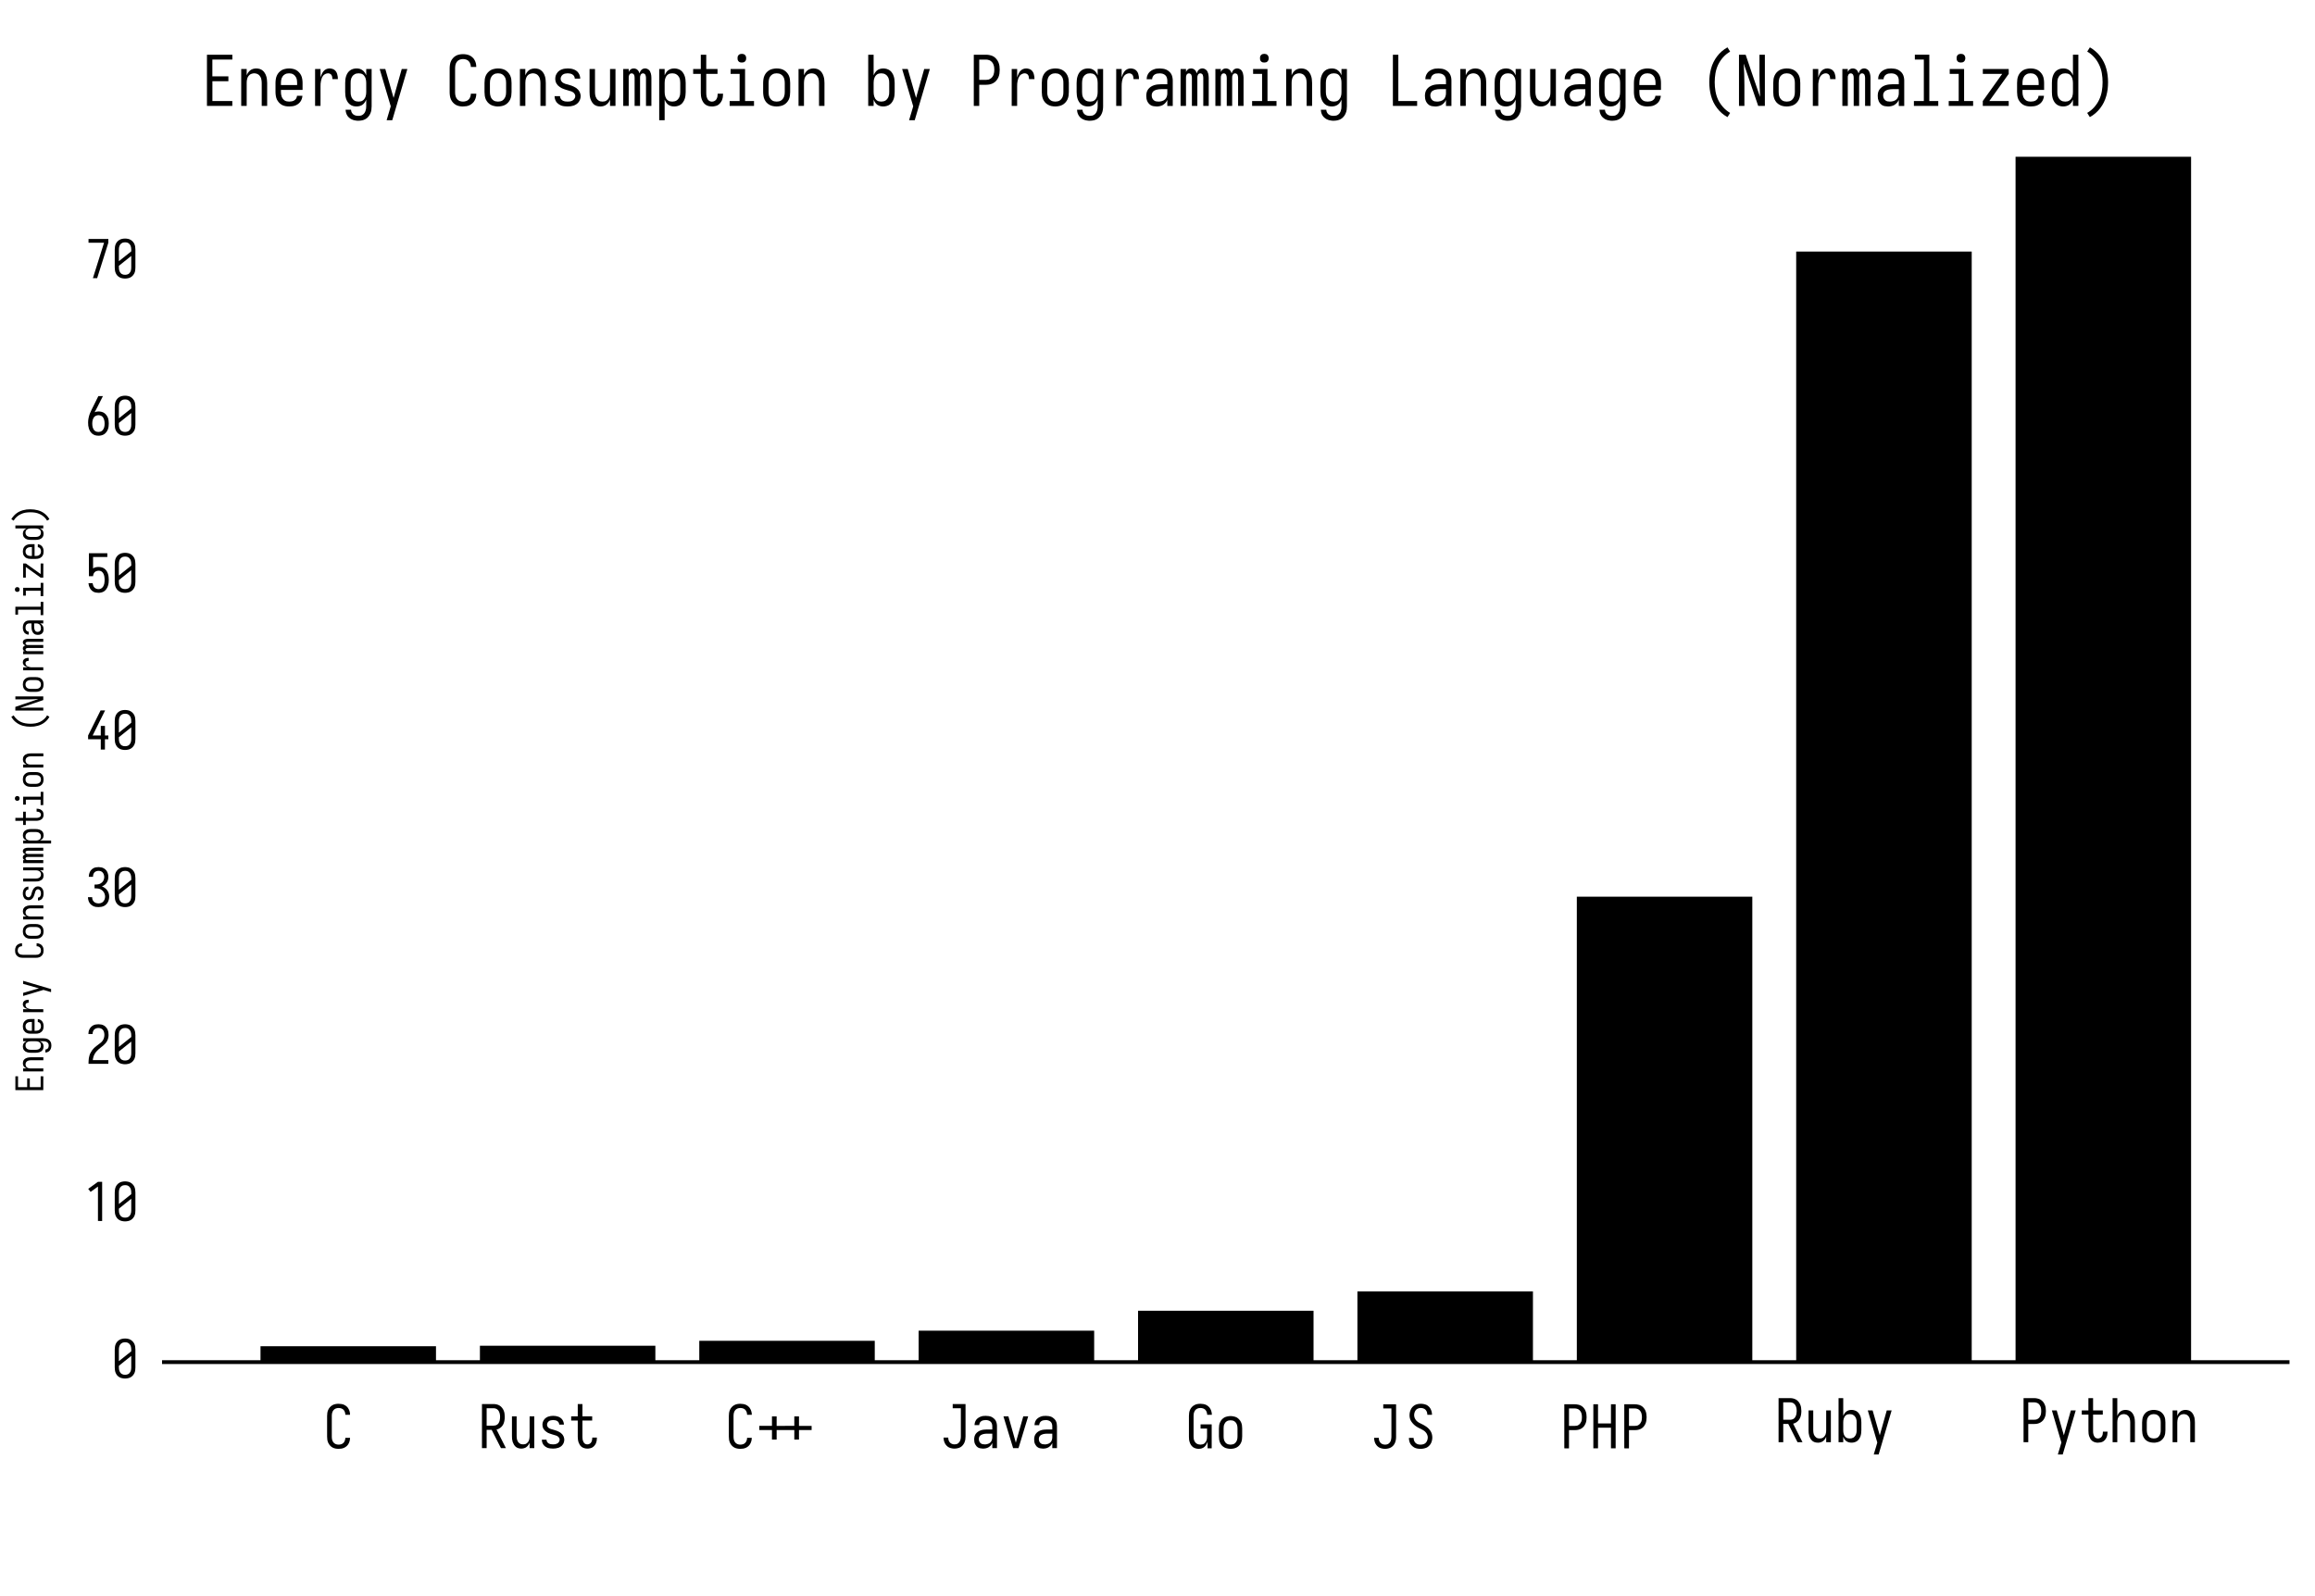 <svg xmlns="http://www.w3.org/2000/svg" viewBox="0 0 608.28 419.45"><path fill="none" d="M0 419.45h608.28V0H0Z"/><path fill="none" d="M43.08 358h558V25.36h-558z"/><path d="M68.45 358h46.11v-4.18H68.45Z" clip-path="url(#a)"/><path d="M126.1 358h46.1v-4.3h-46.1z" clip-path="url(#a)"/><path d="M183.74 358h46.11v-5.6h-46.11z" clip-path="url(#a)"/><path d="M241.38 358h46.12v-8.27h-46.12z" clip-path="url(#a)"/><path d="M299.03 358h46.11v-13.5h-46.11z" clip-path="url(#a)"/><path d="M356.67 358h46.12v-18.58h-46.12z" clip-path="url(#a)"/><path d="M414.32 358h46.11V235.67h-46.11z" clip-path="url(#a)"/><path d="M471.96 358h46.12V66.12h-46.12z" clip-path="url(#a)"/><path d="M529.6 358h46.12V41.2H529.6z" clip-path="url(#a)"/><path fill="none" stroke="#000" stroke-linecap="square" d="M43.08 358h558"/><defs><clipPath id="a"><path d="M43.08 25.36h558V358h-558z"/></clipPath></defs><path d="M54.38 27.84V14.38h6.67v1.28H55.8v4.4h4.21v1.28h-4.2v5.22h5.23v1.28zm9 0v-9.7h1.44v1.66q.14-.38.38-.73t.57-.6q.35-.26.75-.37.42-.11.82-.11.46 0 .9.13t.77.42q.35.27.58.68.24.38.37.82.15.42.18.88.06.44.06.88v6.04h-1.43V21.8q0-.31-.04-.6-.03-.32-.12-.6-.1-.29-.28-.54-.16-.26-.4-.44t-.53-.26q-.3-.09-.6-.09-.32 0-.61.1-.3.07-.53.25-.24.18-.42.44-.17.25-.26.55-.09.27-.13.58-.03.3-.03.6v6.05zm12.6.14q-.51 0-1-.09-.48-.09-.92-.33-.44-.25-.77-.62-.33-.38-.55-.82-.2-.46-.27-.96-.08-.49-.08-.98V21.8q0-.5.08-1 .07-.49.27-.93.2-.45.53-.82.35-.38.77-.62t.92-.33q.5-.11.99-.11t.98.1q.5.1.92.34t.75.62q.35.37.55.82.2.44.27.94.08.5.08.99v1.83h-5.68v.55q0 .3.04.62.04.31.15.6.12.3.3.55.2.26.46.44.26.17.57.24t.64.07q.35 0 .7-.07.36-.07.66-.26.3-.2.5-.51.17-.33.2-.68h1.42q-.02.4-.16.8-.13.41-.39.76-.24.33-.58.58-.33.24-.72.4-.38.15-.8.2-.43.06-.83.06m-2.16-5.63h4.25v-.55q0-.31-.04-.63-.03-.3-.14-.6t-.32-.55q-.18-.26-.43-.42-.26-.18-.57-.26-.31-.07-.62-.07-.32 0-.63.07-.3.08-.56.26-.26.16-.46.42-.18.26-.3.55-.1.3-.14.6-.04.32-.04.63zm8.97 5.49v-9.7h1.43v2.28q.1-.44.3-.86.17-.44.45-.8.3-.37.71-.57.44-.2.9-.2.35 0 .68.1.33.06.6.27.28.2.46.49.18.27.27.6.11.33.15.68.04.33.04.66h-1.43q0-.27-.06-.53-.03-.28-.18-.51-.13-.24-.38-.35-.24-.13-.52-.13-.36 0-.71.17-.35.16-.59.45-.22.3-.36.64-.13.33-.2.7-.08.37-.11.73l-.02.73v5.15zm11.4 3.9q-.42 0-.84-.08-.4-.05-.78-.22-.39-.14-.72-.42-.33-.25-.57-.6-.22-.35-.34-.75-.11-.4-.13-.83h1.43q.01.37.16.68.17.33.44.55.3.22.64.3.35.08.71.08.32 0 .6-.07.32-.07.56-.26.25-.18.42-.43.18-.26.27-.55.11-.3.15-.6t.04-.61v-1.76q-.15.39-.39.75-.24.35-.58.6-.33.24-.75.35-.4.11-.83.11-.46 0-.91-.12-.44-.13-.8-.4-.37-.28-.63-.67-.24-.38-.39-.8-.14-.44-.2-.9-.05-.46-.05-.91V21.8q0-.46.05-.92.06-.46.2-.88.15-.44.39-.82.26-.39.62-.66.37-.27.8-.4.46-.13.92-.13.42 0 .83.1.42.12.75.38.34.23.58.6.24.35.39.73v-1.66h1.42v9.79q0 .5-.07.97-.07.5-.27.93-.19.46-.52.83-.3.38-.73.62-.42.25-.91.35-.48.1-.96.1zm.04-5.04q.31 0 .6-.07.32-.07.55-.26.24-.18.4-.44.19-.27.28-.55.1-.29.13-.58.04-.31.04-.62V21.8q0-.31-.04-.6-.04-.32-.13-.6-.09-.29-.27-.54-.17-.28-.4-.46-.24-.18-.55-.26-.3-.07-.6-.07-.32 0-.63.07-.3.08-.55.26-.26.16-.46.42-.18.26-.3.55-.1.3-.14.6-.03.32-.03.63v2.38q0 .3.03.62.04.31.15.6.1.3.3.55.2.26.45.44.26.17.55.24.31.07.62.07m7.36 4.89.33-1.12.33-1.1.42-1.44-2.91-9.8h1.48l2.18 7.6 2.14-7.6h1.48l-3.97 13.46zm20.06-3.6q-.48 0-.97-.1-.48-.09-.9-.33t-.75-.6q-.33-.37-.53-.8-.2-.45-.27-.92-.08-.5-.08-.97v-6.32q0-.47.08-.95.07-.5.27-.93.2-.44.53-.8.33-.37.75-.61t.9-.33q.5-.1.97-.1.46 0 .9.08.46.07.86.27.42.2.75.52.35.3.55.71.22.4.33.84.1.44.1.9v.05h-1.42v-.03q0-.4-.15-.8-.13-.41-.42-.7-.27-.3-.68-.42-.4-.13-.82-.13-.46 0-.9.18-.42.17-.7.53-.27.37-.38.83-.09.44-.09.9v6.3q0 .47.1.92.1.44.38.8.27.37.7.56.43.16.9.16.41 0 .81-.13.4-.12.68-.42.3-.29.42-.7.15-.4.15-.8v-.03h1.43v.05q0 .46-.11.9t-.33.84q-.2.4-.55.71-.33.31-.75.52-.4.2-.86.27-.44.07-.9.07zm9.2 0q-.49 0-.98-.12-.5-.09-.92-.33-.42-.23-.76-.6-.33-.38-.54-.82-.2-.46-.27-.96-.07-.49-.07-.98V21.8q0-.5.07-1 .07-.49.27-.93.2-.45.54-.82.34-.38.76-.62.43-.24.92-.33.5-.11.99-.11.5 0 .99.1t.91.34.75.62q.35.37.55.82.2.44.28.94.07.5.07.99v2.38q0 .49-.07.98-.08.5-.28.96-.2.44-.55.82-.33.37-.75.6-.42.24-.91.33-.5.11-1 .11zm0-1.29q.32 0 .63-.07t.57-.24q.25-.18.44-.44.2-.25.3-.55.12-.29.15-.6.04-.31.04-.62V21.8q0-.31-.04-.63-.03-.3-.14-.6t-.31-.55q-.19-.26-.44-.42-.26-.18-.57-.26-.31-.07-.62-.07t-.62.07q-.32.08-.57.26-.26.16-.46.42-.18.26-.3.55-.1.3-.14.6-.04.32-.04.63v2.38q0 .3.04.62.04.31.15.6.1.3.29.55.2.26.46.44.25.17.57.24.3.07.62.07zm5.76 1.14v-9.7h1.42v1.66q.15-.38.39-.73t.56-.6q.35-.26.76-.37.42-.11.82-.11.46 0 .9.13.43.13.76.42.35.27.59.68.24.38.37.82.14.42.18.88.05.44.05.88v6.04H142V21.8q0-.31-.04-.6-.04-.32-.13-.6-.09-.29-.27-.54-.17-.26-.4-.44-.24-.18-.54-.26-.29-.09-.6-.09t-.6.1q-.3.07-.54.25-.23.18-.42.44-.16.25-.25.55-.1.27-.13.58-.04.3-.04.6v6.05zm12.53.14q-.42 0-.82-.05-.4-.04-.79-.17-.38-.14-.73-.38-.33-.24-.59-.55-.23-.33-.36-.73t-.13-.8v-.03h1.43q0 .35.18.66.18.3.48.48.3.16.64.24.35.05.7.05.34 0 .67-.05.35-.08.64-.24.31-.18.5-.5.2-.3.2-.65 0-.32-.19-.59-.16-.27-.44-.44-.25-.18-.56-.26l-.6-.18-.61-.18-.59-.2-.58-.24q-.28-.15-.53-.33-.26-.18-.48-.4-.22-.24-.38-.52-.15-.27-.22-.58-.08-.31-.08-.62 0-.4.11-.8.13-.37.35-.7.22-.35.55-.59t.7-.38q.38-.15.76-.2.4-.06.81-.06.4 0 .79.05.4.06.77.2.38.13.7.37.32.22.54.55.24.33.35.71.13.39.13.77v.02h-1.43q0-.33-.17-.62-.16-.3-.44-.46-.27-.18-.6-.24-.31-.07-.64-.07t-.66.07q-.33.06-.6.24-.28.18-.44.5-.17.29-.17.62t.17.6q.18.28.44.46.27.16.56.26.32.07.6.16l.61.18.6.2q.3.12.57.26.3.13.55.31.26.19.46.42.22.22.37.5.16.27.23.58.1.3.1.63 0 .4-.13.8t-.37.73-.58.57q-.35.24-.74.39-.38.12-.8.18-.4.05-.8.05zm8.62 0q-.45 0-.9-.12-.43-.13-.78-.4-.33-.3-.57-.68-.23-.4-.38-.83-.13-.44-.18-.88-.04-.45-.04-.9v-6.03h1.43v6.04q0 .3.03.62.04.3.13.58.1.28.26.53.18.26.42.44.24.19.53.28.3.07.6.07.31 0 .6-.07.3-.1.54-.28t.4-.44q.18-.25.28-.53.09-.29.12-.58.04-.31.04-.62v-6.04h1.43v9.7h-1.43v-1.67q-.15.39-.38.73-.24.35-.59.6-.33.26-.75.37-.4.11-.8.11zm6-.14v-9.7h1.44v.76q.09-.2.22-.36.12-.18.29-.31.18-.13.38-.19.22-.05.44-.05.28 0 .53.1.26.08.44.27.2.18.33.42.13.23.2.5.08-.25.2-.49.13-.25.32-.43.18-.19.43-.28.26-.1.54-.1.27 0 .53.12.27.1.47.3.2.17.31.43.13.26.2.53.08.26.1.53.03.28.03.55v7.4h-1.42v-7.4q0-.2-.04-.38-.02-.2-.11-.39-.1-.18-.28-.29-.16-.1-.36-.1-.18 0-.37.1-.16.11-.25.3-.1.18-.13.38-.02.18-.02.38v7.4h-1.43v-7.4q0-.2-.03-.38-.02-.2-.11-.39-.1-.18-.28-.29-.16-.1-.35-.1-.2 0-.38.1-.17.11-.26.3-.09.18-.13.38l-.01.38v7.4zm9.45 3.75V18.14h1.43v1.66q.15-.38.39-.73.23-.37.56-.6.35-.26.75-.37.42-.11.85-.11.45 0 .9.13t.82.4q.36.27.6.66.26.38.4.82.15.42.2.88.06.46.06.92v2.38q0 .45-.06.91-.05.46-.2.9-.14.42-.4.8-.24.39-.6.66-.37.28-.83.4-.44.13-.9.13-.42 0-.84-.1-.4-.12-.75-.35-.33-.26-.56-.6-.24-.37-.39-.76v5.42zm3.43-4.89q.3 0 .6-.07.31-.07.57-.24.25-.18.44-.44.2-.25.3-.55.12-.29.15-.6.04-.31.04-.62V21.8q0-.31-.04-.63-.03-.3-.14-.6t-.31-.55q-.19-.26-.44-.42-.26-.18-.57-.26-.3-.07-.6-.07-.32 0-.63.07-.29.08-.53.26t-.42.46q-.16.25-.25.55-.1.27-.13.58-.04.3-.04.6v2.39q0 .3.04.62.03.3.13.58.09.28.25.55.18.26.42.44.24.19.53.26.31.07.63.07m10.43 1.28q-.44 0-.88-.1-.44-.12-.8-.37-.35-.26-.6-.62-.25-.39-.4-.8-.14-.41-.2-.85-.05-.44-.05-.88v-4.94h-2.01v-1.28h2.01v-3.76h1.43v3.76h2.96v1.28h-2.96v4.94l.02.53q.01.26.07.51.07.24.18.5.11.23.28.42.18.18.44.29.25.1.5.1.36 0 .67-.17.33-.17.51-.46.18-.31.26-.66.07-.35.07-.7l-.02-.05v-.05h1.43v.18q0 .4-.07.8-.08.4-.24.8-.17.36-.44.69-.26.3-.6.53-.35.2-.76.27-.4.1-.8.1zm4.65-.14v-1.28h2.62v-7.14h-2.37v-1.28h3.8v8.42h2.35v1.28zm3.2-11.4q-.24 0-.46-.06-.22-.07-.38-.24-.16-.16-.24-.38-.05-.22-.05-.46t.05-.46q.08-.22.24-.38.16-.17.38-.24t.46-.07.46.07.38.24q.17.16.24.38t.07.46-.07.46-.24.38q-.16.17-.38.24-.22.05-.46.05zm9.15 11.54q-.49 0-.98-.1-.5-.1-.92-.34-.42-.23-.77-.6-.33-.38-.53-.82-.2-.46-.27-.96-.08-.49-.08-.98V21.8q0-.5.08-1 .07-.49.27-.93.2-.45.53-.82.35-.38.77-.62t.92-.33q.49-.11.98-.11.5 0 1 .1.49.1.9.34.43.24.76.62.35.37.55.82.2.44.27.94t.07.99v2.38q0 .49-.07.98-.07.5-.27.96-.2.44-.55.82-.33.37-.75.6-.42.24-.92.33-.5.11-.99.11m0-1.28q.31 0 .63-.07.3-.07.56-.24.26-.18.44-.44.2-.25.31-.55.11-.29.15-.6t.04-.62V21.8q0-.31-.04-.63-.04-.3-.15-.6-.1-.3-.3-.55-.19-.26-.45-.42-.25-.18-.56-.26-.32-.07-.63-.07-.3 0-.62.07-.31.08-.57.26-.25.16-.45.42-.19.26-.3.55-.1.3-.14.6-.04.32-.04.63v2.38q0 .3.04.62.03.31.14.6.11.3.3.55.2.26.45.44.26.17.57.24t.62.07m5.75 1.14v-9.7h1.43v1.66q.15-.38.38-.73.24-.35.57-.6.35-.26.75-.37.42-.11.82-.11.46 0 .9.13t.77.42q.35.27.59.68.23.38.36.82.15.42.19.88.05.44.05.88v6.04h-1.43V21.8q0-.31-.03-.6-.04-.32-.13-.6-.1-.29-.28-.54-.16-.26-.4-.44t-.53-.26q-.3-.09-.6-.09-.32 0-.6.1-.3.07-.54.25t-.42.44q-.16.25-.26.55-.09.27-.12.58-.04.3-.04.6v6.05zm22.28.14q-.42 0-.84-.1-.4-.12-.76-.35-.32-.26-.56-.6-.24-.37-.39-.76v1.67h-1.42V14.38h1.42v5.42q.15-.38.39-.73.24-.37.56-.6.35-.26.76-.37.42-.11.84-.11.45 0 .9.13t.82.4q.36.27.6.66.26.38.4.82.15.42.2.88.06.46.06.92v2.38q0 .45-.05.91-.06.46-.2.9-.15.42-.4.8-.25.39-.61.66-.37.28-.83.4-.44.13-.9.13zm-.55-1.28q.3 0 .6-.07.31-.07.57-.24.26-.18.44-.44.2-.25.31-.55.11-.29.15-.6.03-.31.03-.62V21.8q0-.31-.03-.63-.04-.3-.15-.6t-.31-.55q-.18-.26-.44-.42-.26-.18-.57-.26-.3-.07-.6-.07-.31 0-.62.07-.3.08-.54.26-.23.18-.42.46-.16.25-.25.55-.1.27-.13.58-.04.3-.04.6v2.39q0 .3.04.62.04.3.13.58t.25.55q.19.26.42.44.24.19.54.26t.62.07m7.32 4.89.33-1.12.33-1.1.42-1.44-2.91-9.8h1.48l2.18 7.6 2.14-7.6h1.48l-3.97 13.46zm17-3.75V14.38h3.23q.49 0 .98.11.52.1.96.35.44.26.76.66.33.38.54.86.2.46.27.97.07.5.07.99 0 .51-.07 1.02-.07.5-.27.97-.2.46-.54.86-.32.39-.76.64-.44.26-.96.37-.49.1-.98.1h-1.8v5.56zm1.43-6.85h1.8q.33 0 .64-.07.3-.1.56-.28.28-.18.46-.45.2-.28.31-.57.11-.31.15-.64t.04-.66q0-.31-.04-.64t-.15-.62q-.1-.32-.3-.59t-.47-.46q-.25-.18-.56-.25-.31-.1-.64-.1h-1.8zm8.53 6.85v-9.7h1.43v2.28q.1-.44.3-.86.18-.44.45-.8.3-.37.71-.57.44-.2.9-.2.35 0 .68.1.33.06.6.27.28.2.46.49.18.27.27.6.11.33.15.68.04.33.04.66h-1.43q0-.27-.06-.53-.03-.28-.18-.51-.13-.24-.38-.35-.24-.13-.52-.13-.36 0-.7.17-.36.16-.6.45-.21.3-.36.64-.13.33-.2.7-.08.37-.11.73l-.02.73v5.15zm11.46.14q-.5 0-.99-.1-.5-.1-.91-.34-.42-.23-.77-.6-.33-.38-.53-.82-.2-.46-.28-.96-.07-.49-.07-.98V21.8q0-.5.07-1 .08-.49.28-.93.2-.45.53-.82.35-.38.77-.62t.91-.33q.5-.11.99-.11.5 0 .99.1.5.1.91.34.42.24.75.62.35.37.55.82.2.44.28.94.07.5.07.99v2.38q0 .49-.07.98-.08.5-.28.96-.2.44-.55.82-.33.37-.75.6-.42.24-.91.33-.5.11-.99.11m0-1.28q.31 0 .62-.07t.57-.24q.26-.18.44-.44.2-.25.31-.55.11-.29.15-.6.03-.31.03-.62V21.8q0-.31-.03-.63-.04-.3-.15-.6t-.31-.55q-.18-.26-.44-.42-.26-.18-.57-.26-.3-.07-.62-.07-.31 0-.62.07-.31.08-.57.26-.26.16-.46.42-.18.26-.29.55-.11.3-.15.6-.03.32-.03.63v2.38q0 .3.03.62.04.31.15.6.1.3.3.55.2.26.45.44.26.17.57.24.3.07.62.07m9.1 5.04q-.42 0-.85-.08-.4-.05-.78-.22-.39-.14-.72-.42-.33-.25-.56-.6-.22-.35-.35-.75-.11-.4-.13-.83h1.43q.02.37.16.68.17.33.44.55.3.22.64.3.35.08.72.08.3 0 .6-.07.31-.07.55-.26.26-.18.42-.43.18-.26.28-.55.1-.3.14-.6t.04-.61v-1.76q-.15.39-.39.75-.23.35-.58.6-.33.24-.75.35-.4.11-.83.11-.45 0-.91-.12-.44-.13-.8-.4-.37-.28-.63-.67-.24-.38-.38-.8-.15-.44-.2-.9-.06-.46-.06-.91V21.8q0-.46.06-.92.05-.46.2-.88.14-.44.38-.82.26-.39.62-.66.37-.27.8-.4.47-.13.92-.13.43 0 .83.1.42.12.75.38.35.23.58.6.24.35.39.73v-1.66h1.43v9.79q0 .5-.08.97-.07.5-.27.93-.18.46-.51.83-.32.38-.74.62-.42.25-.91.35-.48.1-.95.1zm.03-5.04q.31 0 .6-.07.32-.07.56-.26.23-.18.4-.44.18-.27.27-.55.1-.29.13-.58.04-.31.04-.62V21.8q0-.31-.04-.6-.03-.32-.13-.6-.09-.29-.27-.54-.17-.28-.4-.46-.24-.18-.55-.26-.3-.07-.6-.07-.32 0-.63.07-.3.08-.55.26-.25.16-.46.42-.18.26-.29.55-.1.3-.14.6-.04.32-.04.63v2.38q0 .3.04.62.03.31.14.6.11.3.3.55.2.26.45.44.26.17.55.24.31.07.62.07m6.87 1.14v-9.7h1.43v2.28q.1-.44.29-.86.18-.44.46-.8.29-.37.71-.57.44-.2.9-.2.34 0 .67.1.33.06.6.27.28.2.47.49.18.27.27.6.11.33.15.68.03.33.03.66h-1.42q0-.27-.06-.53-.04-.28-.18-.51-.13-.24-.39-.35-.23-.13-.51-.13-.37 0-.71.17-.35.16-.59.45-.22.3-.37.64-.12.33-.2.7-.07.37-.1.73l-.02.73v5.15zm10.58.14q-.37 0-.73-.07-.37-.05-.7-.22-.31-.18-.57-.46-.24-.27-.4-.6-.15-.33-.22-.7-.06-.36-.06-.73 0-.47.11-.93.13-.46.4-.83.3-.38.68-.64.4-.25.85-.4t.91-.2q.48-.06.95-.06h1.63v-.98q0-.39-.13-.77-.12-.39-.42-.64-.29-.26-.67-.37-.39-.1-.77-.1-.37 0-.73.06-.35.08-.65.28-.29.2-.45.53-.17.33-.17.68h-1.43q0-.42.11-.83.13-.4.37-.75t.57-.58q.35-.26.73-.4.38-.17.8-.23.43-.05.85-.05.44 0 .88.07.44.06.84.24t.73.48q.35.29.57.67.22.39.3.83.1.44.1.88v6.68h-1.43v-1.58q-.16.4-.47.75-.3.33-.68.57-.38.22-.82.31-.44.1-.88.1zm.55-1.28q.44 0 .88-.13.45-.12.78-.42.33-.29.48-.71.16-.44.16-.9v-1.11h-1.63q-.29 0-.56.03-.28.02-.55.1-.26.05-.52.18-.25.1-.45.3t-.3.48q-.09.26-.09.53 0 .35.11.68.13.33.39.57.25.24.6.33.35.07.7.07m5.78 1.14v-9.7h1.43v.76q.09-.2.22-.36.13-.18.3-.31t.38-.19q.21-.05.43-.05.28 0 .54.1.25.08.43.27.2.18.33.42.13.23.2.5.08-.25.2-.49.13-.25.32-.43.18-.19.44-.28.25-.1.53-.1.27 0 .53.12.27.1.47.3.2.17.32.43t.2.53q.07.26.09.53.04.28.04.55v7.4h-1.43v-7.4q0-.2-.04-.38-.02-.2-.1-.39-.1-.18-.28-.29-.17-.1-.37-.1-.18 0-.37.1-.16.11-.25.3-.1.18-.13.38-.02.18-.02.38v7.4h-1.43v-7.4q0-.2-.03-.38-.02-.2-.11-.39-.1-.18-.28-.29-.16-.1-.34-.1-.2 0-.39.1-.16.11-.26.3-.09.18-.12.38-.02.18-.02.38v7.4zm9.15 0v-9.7h1.43v.76q.1-.2.22-.36.13-.18.3-.31.18-.13.38-.19.22-.05.44-.05.27 0 .53.1.25.08.44.27.2.18.33.42.12.23.2.5.07-.25.2-.49.13-.25.31-.43.18-.19.44-.28.26-.1.53-.1t.53.12q.28.1.48.3.2.17.3.43.14.26.2.53.08.26.1.53.04.28.04.55v7.4h-1.43v-7.4q0-.2-.04-.38-.02-.2-.1-.39-.1-.18-.28-.29-.17-.1-.37-.1-.18 0-.36.1-.17.11-.26.3-.1.18-.13.38-.02.18-.02.38v7.4h-1.42v-7.4q0-.2-.04-.38-.02-.2-.11-.39-.1-.18-.27-.29-.17-.1-.35-.1-.2 0-.39.1-.16.11-.25.3-.1.18-.13.38-.02.18-.02.38v7.4zm9.65 0v-1.28h2.62v-7.14h-2.36v-1.28h3.78v8.42h2.37v1.28zm3.2-11.4q-.24 0-.46-.06-.22-.07-.38-.24-.16-.16-.24-.38-.05-.22-.05-.46t.05-.46q.08-.22.24-.38.16-.17.38-.24t.46-.07.46.07.38.24q.17.16.24.38.08.22.08.46t-.08.46q-.07.22-.24.38-.16.17-.38.24-.22.05-.46.05zm5.75 11.4v-9.7h1.43v1.66q.14-.38.38-.73t.57-.6q.35-.26.75-.37.42-.11.82-.11.46 0 .9.13t.77.42q.35.27.58.68.24.38.37.82.15.42.18.88.06.44.06.88v6.04h-1.43V21.8q0-.31-.04-.6-.03-.32-.12-.6-.1-.29-.28-.54-.16-.26-.4-.44t-.53-.26q-.3-.09-.6-.09-.32 0-.61.1-.3.07-.53.25-.24.18-.42.44-.17.25-.26.55-.09.27-.13.58-.03.3-.03.6v6.05zm12.5 3.9q-.42 0-.84-.08-.4-.05-.79-.22-.38-.14-.71-.42-.33-.25-.57-.6-.22-.35-.35-.75-.1-.4-.13-.83h1.43q.02.37.17.68.16.33.44.55.29.22.64.3.34.08.71.08.31 0 .6-.07.32-.07.55-.26.26-.18.43-.43.18-.26.27-.55.11-.3.15-.6.03-.3.03-.61v-1.76q-.14.39-.38.75-.24.35-.59.6-.33.24-.75.35-.4.11-.82.11-.46 0-.92-.12-.44-.13-.8-.4-.37-.28-.62-.67-.24-.38-.39-.8-.15-.44-.2-.9-.06-.46-.06-.91V21.8q0-.46.06-.92.05-.46.2-.88.15-.44.39-.82.25-.39.62-.66.36-.27.8-.4.46-.13.92-.13.42 0 .82.1.42.12.75.38.35.23.59.6.24.35.38.73v-1.66h1.43v9.79q0 .5-.07.97-.08.5-.28.93-.18.46-.51.83-.31.38-.73.62-.42.25-.92.35-.47.1-.95.1zm.04-5.04q.3 0 .6-.07.31-.07.55-.26.24-.18.4-.44.19-.27.28-.55.09-.29.13-.58.03-.31.03-.62V21.8q0-.31-.03-.6-.04-.32-.13-.6-.1-.29-.28-.54-.16-.28-.4-.46t-.55-.26q-.3-.07-.6-.07-.31 0-.62.07-.3.08-.55.26-.26.16-.46.42-.18.26-.3.55-.1.3-.14.6-.04.32-.04.63v2.38q0 .3.04.62.04.31.15.6.1.3.29.55.2.26.46.44.25.17.55.24t.62.07m15.5 1.14V14.38h1.43v12.18h4.94v1.28zm11.1.14q-.37 0-.74-.07-.36-.05-.7-.22-.3-.18-.56-.46-.24-.27-.4-.6-.15-.33-.22-.7-.06-.36-.06-.73 0-.47.11-.93.13-.46.4-.83.3-.38.68-.64.4-.25.84-.4.46-.15.92-.2.47-.06.95-.06h1.63v-.98q0-.39-.13-.77-.13-.39-.42-.64-.3-.26-.68-.37-.38-.1-.77-.1-.36 0-.73.06-.35.08-.64.28-.3.2-.46.53t-.16.68h-1.43q0-.42.11-.83.13-.4.37-.75.23-.35.56-.58.35-.26.74-.4.38-.17.8-.23.42-.05.84-.05.44 0 .88.07.44.06.84.24t.74.48q.34.29.56.67.22.39.32.83.09.44.09.88v6.68h-1.43v-1.58q-.17.4-.48.75-.29.33-.67.57-.39.22-.83.31-.44.1-.88.1zm.54-1.28q.44 0 .88-.13.46-.12.79-.42.33-.29.47-.71.17-.44.17-.9v-1.11h-1.63q-.3 0-.57.03-.27.02-.55.1-.25.05-.5.18-.27.1-.47.3t-.29.48q-.1.26-.1.53 0 .35.12.68.13.33.38.57.26.24.6.33.35.07.7.07m6.08 1.14v-9.7h1.43v1.66q.14-.38.38-.73t.57-.6q.35-.26.75-.37.42-.11.82-.11.46 0 .9.13t.77.42q.35.27.58.68.24.38.37.82.15.42.18.88.06.44.06.88v6.04h-1.43V21.8q0-.31-.04-.6-.03-.32-.12-.6-.1-.29-.28-.54-.16-.26-.4-.44t-.53-.26q-.3-.09-.6-.09-.32 0-.61.1-.3.07-.53.25-.24.18-.42.44-.17.25-.26.55-.09.27-.13.58-.03.3-.03.6v6.05zm12.5 3.9q-.42 0-.84-.08-.4-.05-.79-.22-.38-.14-.71-.42-.33-.25-.57-.6-.22-.35-.35-.75-.1-.4-.13-.83h1.43q.02.37.17.68.16.33.44.55.29.22.64.3t.71.08q.31 0 .6-.07.32-.07.55-.26.26-.18.43-.43.18-.26.27-.55.11-.3.15-.6.03-.3.03-.61v-1.76q-.14.39-.38.75-.24.35-.59.6-.33.24-.75.35-.4.11-.82.11-.46 0-.92-.12-.44-.13-.8-.4-.37-.28-.62-.67-.24-.38-.39-.8-.15-.44-.2-.9t-.05-.91V21.8q0-.46.05-.92t.2-.88q.15-.44.39-.82.25-.39.62-.66.36-.27.8-.4.46-.13.92-.13.42 0 .82.1.42.12.75.38.35.23.59.6.24.35.38.73v-1.66h1.43v9.79q0 .5-.07.97-.08.5-.28.93-.18.46-.51.83-.31.38-.73.62-.42.25-.92.35-.47.1-.95.1zm.04-5.04q.3 0 .6-.07.31-.07.55-.26.24-.18.4-.44.19-.27.28-.55.09-.29.13-.58.03-.31.03-.62V21.8q0-.31-.03-.6-.04-.32-.13-.6-.1-.29-.28-.54-.16-.28-.4-.46t-.55-.26q-.3-.07-.6-.07-.31 0-.62.07-.3.08-.55.26-.26.16-.46.42-.18.26-.3.55-.1.3-.14.6-.04.32-.04.63v2.38q0 .3.04.62.04.31.15.6.1.3.29.55.2.26.46.44.25.17.55.24t.62.07m8.62 1.28q-.46 0-.9-.12-.44-.13-.79-.4-.32-.3-.56-.68-.24-.4-.39-.83-.13-.44-.18-.88-.04-.45-.04-.9v-6.03h1.43v6.04q0 .3.04.62.03.3.13.58.09.28.25.53.19.26.42.44.24.19.53.28.3.07.6.07.32 0 .61-.07.3-.1.53-.28.24-.18.4-.44.19-.25.28-.53.1-.29.13-.58.03-.31.03-.62v-6.04h1.43v9.7h-1.43v-1.67q-.14.39-.38.73-.24.35-.59.6-.32.26-.75.37-.4.11-.8.11m8.82 0q-.36 0-.73-.07-.37-.05-.7-.22-.3-.18-.56-.46-.24-.27-.4-.6-.15-.33-.23-.7-.05-.36-.05-.73 0-.47.1-.93.14-.46.41-.83.3-.38.68-.64.4-.25.84-.4.46-.15.92-.2.47-.06.95-.06h1.63v-.98q0-.39-.13-.77-.13-.39-.42-.64-.3-.26-.68-.37-.38-.1-.77-.1-.36 0-.73.06-.35.08-.64.28-.3.2-.46.53t-.16.68h-1.43q0-.42.1-.83.14-.4.37-.75.24-.35.57-.58.35-.26.73-.4.39-.17.81-.23.42-.05.84-.05.44 0 .88.07.44.06.84.24t.73.48q.35.29.57.67.22.39.31.83.1.44.1.88v6.68h-1.43v-1.58q-.17.4-.48.75-.3.33-.68.57-.38.22-.82.31-.44.1-.88.1zm.55-1.28q.44 0 .88-.13.46-.12.79-.42.33-.29.47-.71.17-.44.17-.9v-1.11h-1.63q-.3 0-.57.03-.27.02-.55.1-.25.05-.51.18-.26.1-.46.3t-.3.48q-.08.26-.08.53 0 .35.1.68.13.33.4.57.25.24.6.33.34.07.7.07zm9.43 5.04q-.42 0-.84-.08-.4-.05-.8-.22-.38-.14-.7-.42-.34-.25-.57-.6-.22-.35-.35-.75-.11-.4-.13-.83h1.43q.02.37.16.68.17.33.44.55.3.22.64.3.35.08.72.08.3 0 .6-.07.31-.07.55-.26.26-.18.42-.43.18-.26.28-.55.1-.3.14-.6t.04-.61v-1.76q-.15.39-.39.75-.23.35-.58.6-.33.24-.75.35-.4.11-.83.11-.45 0-.91-.12-.44-.13-.8-.4-.37-.28-.63-.67-.24-.38-.38-.8-.15-.44-.2-.9-.06-.46-.06-.91V21.8q0-.46.06-.92.05-.46.2-.88.14-.44.38-.82.26-.39.62-.66.37-.27.8-.4.47-.13.92-.13.43 0 .83.1.42.12.75.38.35.23.58.6.24.35.39.73v-1.66h1.43v9.79q0 .5-.08.97-.07.5-.27.93-.18.46-.51.83-.31.38-.74.62-.42.25-.91.35-.48.1-.95.1zm.03-5.04q.31 0 .6-.07.32-.07.56-.26.23-.18.4-.44.18-.27.27-.55.1-.29.13-.58.04-.31.04-.62V21.8q0-.31-.04-.6-.03-.32-.13-.6-.09-.29-.27-.54-.17-.28-.4-.46-.24-.18-.55-.26-.3-.07-.6-.07-.32 0-.63.07-.3.08-.55.26-.25.16-.46.42-.18.26-.29.55-.1.3-.14.6-.04.32-.04.63v2.38q0 .3.04.62.03.31.14.6.11.3.3.55.2.26.45.44.26.17.55.24.31.07.62.07m9.21 1.28q-.51 0-1-.09-.48-.09-.92-.33-.44-.25-.77-.62-.33-.38-.55-.82-.2-.46-.27-.96-.08-.49-.08-.98V21.8q0-.5.08-1 .07-.49.27-.93.2-.45.53-.82.35-.38.77-.62t.92-.33q.49-.11.98-.11.5 0 1 .1.49.1.9.34.43.24.76.62.35.37.55.82.2.44.27.94.08.5.08.99v1.83h-5.68v.55q0 .3.04.62.03.31.14.6.13.3.32.55.2.26.45.44.26.17.57.24t.64.07q.35 0 .7-.07.36-.07.66-.26.3-.2.49-.51.18-.33.2-.68h1.43q-.02.4-.17.8-.12.41-.38.76-.24.33-.59.58-.33.24-.71.4-.38.15-.8.2-.43.06-.83.06m-2.16-5.63H435v-.55q0-.31-.04-.63-.04-.3-.15-.6-.1-.3-.3-.55-.19-.26-.45-.42-.25-.18-.56-.26-.31-.07-.63-.07-.3 0-.62.07-.3.08-.57.26-.25.16-.45.42-.19.26-.3.55-.1.3-.14.6-.04.32-.04.63zm23.16 8.43q-.81-.44-1.5-1.04-.68-.59-1.23-1.32-.55-.71-.95-1.52-.4-.82-.64-1.7t-.35-1.77q-.11-.9-.11-1.82 0-.91.1-1.8.12-.9.36-1.78.23-.88.64-1.69.4-.82.95-1.54.55-.73 1.22-1.31.7-.6 1.5-1.05l.7 1.12q-1.02.59-1.83 1.48-.8.9-1.32 1.98-.5 1.06-.7 2.23t-.2 2.36q0 1.2.2 2.36.2 1.18.7 2.26.52 1.06 1.32 1.95.8.9 1.83 1.49zm3.02-2.94V14.38h1.75l1.89 5.57 1.9 5.54q0-.18-.02-.34v-.33l-.09-2.04-.03-1.5-.02-1.52v-5.38h1.42v13.46h-1.75l-3.8-11.11v.34q.03.17.03.33l.09 2.04.03 1.51.02 1.5v5.39zm12.55.14q-.5 0-.99-.1t-.91-.34q-.42-.23-.77-.6-.33-.38-.53-.82-.2-.46-.28-.96-.07-.49-.07-.98V21.8q0-.5.07-1 .08-.49.28-.93.2-.45.53-.82.35-.38.77-.62t.91-.33q.5-.11 1-.11.49 0 .98.1.5.1.92.34t.75.62q.34.37.55.82.2.44.27.94t.07.99v2.38q0 .49-.07.98-.07.5-.27.96-.2.44-.55.82-.33.37-.75.6-.43.24-.92.33-.5.11-.99.11m0-1.28q.31 0 .62-.07.32-.07.57-.24.26-.18.44-.44.2-.25.31-.55.11-.29.15-.6t.04-.62V21.8q0-.31-.04-.63-.04-.3-.15-.6-.1-.3-.3-.55-.2-.26-.45-.42-.25-.18-.57-.26-.3-.07-.62-.07-.3 0-.62.07-.31.08-.57.26-.25.16-.46.42-.18.26-.29.55-.1.3-.14.6-.04.32-.04.63v2.38q0 .3.04.62.03.31.14.6.11.3.3.55.2.26.45.44.26.17.57.24t.62.07m6.85 1.14v-9.7h1.43v2.28q.1-.44.29-.86.18-.44.46-.8.29-.37.71-.57.44-.2.9-.2.34 0 .67.1.33.06.6.27.28.2.47.49.18.27.27.6.11.33.15.68.03.33.03.66h-1.42q0-.27-.06-.53-.04-.28-.18-.51-.13-.24-.39-.35-.23-.13-.5-.13-.38 0-.72.17-.35.16-.59.45-.22.3-.36.64-.13.33-.2.7-.08.37-.12.73l-.01.73v5.15zm7.76 0v-9.7h1.43v.76q.09-.2.22-.36.12-.18.29-.31.18-.13.38-.19.22-.05.44-.05.28 0 .53.1.26.08.44.27.2.18.33.42.13.23.2.5.08-.25.2-.49.13-.25.32-.43.18-.19.44-.28.25-.1.53-.1.27 0 .53.12.27.1.47.3.2.17.31.43.13.26.2.53.08.26.1.53.03.28.03.55v7.4h-1.42v-7.4q0-.2-.04-.38-.02-.2-.11-.39-.1-.18-.28-.29-.16-.1-.36-.1-.18 0-.37.1-.16.11-.25.3-.1.18-.13.38-.02.18-.02.38v7.4h-1.43v-7.4q0-.2-.03-.38-.02-.2-.11-.39-.1-.18-.28-.29-.16-.1-.35-.1-.2 0-.38.1-.17.11-.26.3-.09.18-.13.38l-.01.38v7.4zm11.97.14q-.37 0-.73-.07-.37-.05-.7-.22-.3-.18-.57-.46-.23-.27-.4-.6-.14-.33-.22-.7-.05-.36-.05-.73 0-.47.1-.93.14-.46.41-.83.3-.38.68-.64.4-.25.84-.4.46-.15.91-.2.48-.06.96-.06h1.63v-.98q0-.39-.13-.77-.13-.39-.42-.64-.3-.26-.68-.37-.39-.1-.77-.1-.37 0-.73.06-.35.08-.64.28-.3.2-.46.53-.17.33-.17.68h-1.42q0-.42.1-.83.13-.4.37-.75t.57-.58q.35-.26.73-.4.39-.17.8-.23.43-.05.85-.05.44 0 .88.07.44.06.84.24t.73.48q.35.29.57.67.22.39.31.83.1.44.1.88v6.68h-1.43v-1.58q-.17.4-.48.75-.3.33-.68.57-.38.22-.82.31-.44.1-.88.1zm.55-1.28q.44 0 .88-.13.45-.12.78-.42.33-.29.48-.71.17-.44.17-.9v-1.11h-1.63q-.3 0-.57.03-.28.02-.55.1-.26.05-.51.18-.26.1-.46.3t-.3.48q-.09.26-.09.53 0 .35.11.68.13.33.39.57t.6.33q.35.07.7.07m6.28 1.14v-1.28h2.61v-10.9h-2.36v-1.28h3.8v12.18h2.35v1.28zm9.15 0v-1.28h2.62v-7.14h-2.36v-1.28h3.78v8.42h2.37v1.28zm3.2-11.4q-.24 0-.46-.06-.22-.07-.38-.24-.16-.16-.24-.38-.05-.22-.05-.46t.05-.46q.08-.22.24-.38.16-.17.38-.24t.46-.07.46.07.38.24q.17.16.24.38.08.22.08.46t-.08.46q-.07.22-.24.38-.16.17-.38.24-.22.05-.46.05zm5.75 11.4v-1.28l5.1-7.14H521v-1.28h6.8v1.28l-5.1 7.14h5.1v1.28zm12.6.14q-.52 0-1.01-.09-.48-.09-.92-.33-.44-.25-.77-.62-.33-.38-.55-.82-.2-.46-.27-.96-.07-.49-.07-.98V21.8q0-.5.07-1 .07-.49.27-.93.2-.45.53-.82.35-.38.77-.62t.92-.33q.5-.11.99-.11t.98.1q.5.1.92.34t.75.62q.35.37.55.82.2.44.27.94.08.5.08.99v1.83h-5.68v.55q0 .3.04.62.04.31.15.6.12.3.3.55.2.26.46.44.26.17.57.24t.64.07q.35 0 .7-.07.36-.07.66-.26.3-.2.5-.51.17-.33.2-.68h1.42q-.02.4-.16.8-.13.41-.39.76-.24.33-.58.58-.33.24-.72.4-.38.15-.8.2-.42.06-.83.06zm-2.17-5.63h4.25v-.55q0-.31-.04-.63-.03-.3-.14-.6t-.31-.55q-.19-.26-.44-.42-.26-.18-.57-.26-.31-.07-.62-.07t-.63.07q-.3.08-.56.26-.26.16-.46.42-.18.26-.3.55-.1.3-.14.6-.04.32-.04.63zm10.71 5.63q-.46 0-.91-.12-.44-.13-.81-.4-.37-.28-.62-.67-.24-.38-.39-.8-.14-.44-.2-.9-.05-.46-.05-.91V21.8q0-.46.05-.92.06-.46.2-.88.15-.44.39-.82.25-.39.62-.66t.8-.4q.46-.13.92-.13.42 0 .82.1.43.12.76.38.34.23.58.6.24.35.39.73v-5.42h1.42v13.46h-1.42v-1.67q-.15.39-.39.75-.24.35-.58.6-.33.24-.76.35-.4.11-.82.11m.55-1.28q.31 0 .6-.07.32-.1.55-.28.24-.18.4-.44.19-.25.28-.53.1-.29.13-.58.04-.31.04-.62V21.8q0-.31-.04-.6-.04-.32-.13-.6-.1-.29-.27-.54-.17-.28-.4-.46-.24-.18-.56-.26-.29-.07-.6-.07t-.62.07q-.3.08-.55.26-.26.16-.46.42-.18.26-.3.55-.1.3-.14.6-.03.32-.03.63v2.38q0 .3.03.62.04.31.15.6.1.3.3.55.2.26.45.44.25.17.55.24t.62.07m6.44 4.08-.7-1.11q1.03-.59 1.84-1.49.8-.9 1.3-1.95.51-1.08.71-2.26.2-1.17.2-2.36t-.2-2.36-.71-2.23q-.5-1.08-1.3-1.98t-1.83-1.48l.7-1.12q.8.44 1.48 1.05.7.58 1.24 1.31.55.72.95 1.54.4.8.64 1.69.24.87.35 1.77t.11 1.81q0 .92-.1 1.82-.12.9-.36 1.77-.24.88-.64 1.7-.4.8-.95 1.52-.55.73-1.24 1.32-.68.6-1.49 1.04" aria-label="Energy Consumption by Programming Language (Normalized)" font-family="Iosevka" font-size="18.3" style="line-height:1.25;-inkscape-font-specification:&quot;Iosevka, Normal&quot;"/><path d="M-286.51 11.37V4.04h3.63v.7h-2.85v2.4h2.3v.69h-2.3v2.85h2.85v.7zm4.91 0V6.08h.78V7q.08-.2.21-.4.13-.19.31-.33.19-.14.41-.2.23-.06.45-.06.25 0 .49.07t.42.23q.19.15.32.37.13.21.2.45.08.23.1.48.03.24.03.48v3.3h-.78v-3.3q0-.17-.02-.33-.02-.17-.07-.32-.05-.16-.15-.3t-.22-.24q-.13-.1-.3-.14-.15-.05-.32-.05t-.33.05q-.16.04-.29.14t-.23.24q-.09.14-.14.3-.05.15-.07.32-.02.16-.02.33v3.3zm6.82 2.13q-.23 0-.46-.04-.22-.03-.43-.12-.2-.08-.39-.23-.18-.14-.3-.33-.13-.19-.2-.4-.06-.23-.07-.46h.78q.01.2.1.37.08.18.23.3.16.12.35.16.2.05.4.05.16 0 .32-.04.17-.04.3-.14.14-.1.23-.24.1-.14.15-.3.06-.16.08-.33.02-.16.02-.33v-.95q-.08.2-.21.4t-.32.33q-.18.13-.4.2-.23.05-.46.05-.25 0-.5-.07-.24-.07-.44-.22t-.34-.36q-.13-.2-.2-.43-.09-.24-.12-.5-.03-.24-.03-.5v-1.3q0-.24.03-.49t.11-.48q.08-.24.21-.45.14-.2.34-.36.2-.15.44-.22.25-.07.5-.07.23 0 .45.06.23.06.41.2.19.13.32.33t.21.4v-.9h.78v5.33q0 .27-.04.53-.04.27-.15.51-.1.25-.28.45-.17.21-.4.34-.23.14-.5.2-.26.05-.52.05m.02-2.74q.17 0 .33-.04.17-.04.3-.14t.22-.24q.1-.15.15-.3.05-.16.07-.32l.02-.34v-1.3q0-.17-.02-.33-.02-.17-.07-.32-.05-.16-.15-.3-.09-.15-.22-.25t-.3-.14q-.16-.04-.33-.04t-.34.04q-.16.04-.3.14t-.25.23q-.1.14-.16.3t-.08.33l-.02.34v1.3l.02.34q.02.17.08.33t.16.3q.11.14.25.24.14.09.3.13.17.04.34.04m5.02.7q-.28 0-.55-.06-.26-.05-.5-.18-.23-.14-.41-.34t-.3-.44q-.11-.25-.15-.52t-.04-.54v-1.3q0-.27.04-.54t.15-.5q.1-.26.29-.46t.42-.34q.22-.13.5-.18.26-.06.53-.06t.54.06q.27.05.5.18t.41.34q.2.2.3.45.11.24.15.51t.04.54v1h-3.1v.3q0 .17.03.34.02.17.08.33.07.16.16.3.11.14.25.24.14.09.31.13t.35.04q.2 0 .38-.04.2-.04.36-.14.17-.11.27-.28.1-.18.11-.37h.78q-.01.22-.09.44-.07.22-.2.4-.14.18-.33.32-.18.13-.39.22-.2.08-.44.11-.23.03-.45.03zm-1.17-3.08h2.31v-.3l-.02-.34q-.02-.17-.08-.33t-.17-.3q-.1-.14-.24-.23-.14-.1-.3-.14-.18-.04-.35-.04t-.34.04-.3.14q-.15.1-.26.23-.1.14-.15.3-.06.16-.08.33l-.02.34zm4.89 3v-5.3h.78v1.25q.06-.24.16-.47.1-.24.25-.44.16-.2.38-.3.24-.12.5-.12.18 0 .36.05.18.04.33.15t.25.27q.1.15.15.33.06.18.08.37l.02.36h-.78q0-.15-.03-.29-.02-.15-.1-.28-.07-.13-.2-.19-.14-.07-.29-.07-.2 0-.38.1-.2.08-.32.24t-.2.35q-.07.18-.11.38l-.06.4-.01.4v2.8zm5.26 2.04.18-.6.18-.6.23-.8-1.59-5.34h.8l1.2 4.15 1.17-4.15h.8l-2.16 7.34zm10.94-1.97q-.26 0-.53-.05-.26-.05-.49-.18t-.4-.33q-.19-.2-.3-.43-.1-.24-.15-.5-.04-.27-.04-.53V5.98q0-.26.04-.52.04-.27.15-.5.11-.25.3-.44.17-.2.4-.33t.5-.18q.26-.05.52-.05.25 0 .5.04.24.04.46.15.23.1.4.28.2.16.3.38.13.22.19.46t.06.5v.02h-.78v-.02q0-.22-.08-.44-.07-.22-.23-.38-.15-.16-.37-.23t-.45-.07q-.25 0-.49.1-.23.1-.38.3t-.2.44q-.06.24-.06.5v3.44q0 .25.05.5.06.24.21.44t.38.3q.24.09.5.09.22 0 .44-.07t.37-.23q.16-.16.23-.38.08-.22.08-.44v-.02h.78v.02q0 .26-.06.5t-.18.46q-.11.21-.3.38-.18.17-.41.28-.22.11-.47.15-.24.04-.49.04m5.02 0q-.27 0-.54-.06-.27-.05-.5-.18-.22-.13-.41-.33-.18-.2-.3-.44-.1-.25-.14-.52t-.04-.54v-1.3q0-.27.04-.54t.15-.5q.1-.26.29-.46t.41-.34q.23-.13.5-.18.27-.06.54-.06t.54.06q.27.05.5.18t.41.34q.2.2.3.45.11.24.15.51t.04.54v1.3q0 .27-.04.54t-.15.52q-.1.24-.3.44-.18.2-.4.33-.24.13-.5.18-.28.06-.55.06m0-.7q.17 0 .34-.03.17-.04.31-.13.14-.1.24-.24.11-.14.17-.3t.08-.33l.02-.34v-1.3l-.02-.34q-.02-.17-.08-.33t-.17-.3q-.1-.14-.24-.23-.14-.1-.3-.14-.18-.04-.35-.04t-.34.04-.3.14q-.15.1-.26.23-.1.14-.16.3-.05.16-.07.33l-.02.34v1.3l.02.34q.02.17.07.33.06.16.16.3.11.14.25.24.14.09.31.13t.34.04zm3.14.62V6.08h.78V7q.08-.2.2-.4.14-.19.32-.33.19-.14.4-.2.24-.06.45-.06.25 0 .5.07.23.07.41.23.2.15.32.37.13.21.2.45.08.23.1.48.03.24.03.48v3.3h-.78v-3.3q0-.17-.02-.33-.02-.17-.07-.32-.05-.16-.15-.3-.09-.14-.22-.24t-.29-.14q-.16-.05-.32-.05-.17 0-.33.05-.16.04-.3.14-.12.1-.22.24t-.14.3q-.05.15-.07.32-.02.16-.02.33v3.3zm6.84.08q-.23 0-.45-.03-.22-.02-.43-.09-.21-.08-.4-.2-.18-.14-.32-.3-.13-.18-.2-.4t-.07-.44v-.01h.78q0 .19.1.36.1.16.26.26.17.09.35.13.19.03.38.03t.37-.03q.19-.04.35-.13.17-.1.27-.27t.1-.36q0-.17-.1-.32-.08-.15-.23-.24-.14-.1-.31-.14l-.33-.1-.33-.1-.32-.11-.32-.13-.3-.18q-.13-.1-.25-.22-.12-.13-.21-.28-.08-.15-.12-.32t-.04-.34q0-.22.06-.43.07-.2.19-.39t.3-.32.38-.2q.2-.09.42-.12t.44-.03.43.03q.22.03.42.11.2.07.38.2.17.12.3.3.12.18.18.4.07.2.07.41v.01h-.77q0-.18-.1-.34-.08-.16-.23-.25-.15-.1-.33-.13-.17-.04-.35-.04t-.36.04q-.18.03-.33.13t-.24.27q-.1.16-.1.34t.1.33.24.25q.15.09.3.14l.34.09.33.1.33.1.3.15q.17.07.3.17.15.1.25.23.12.12.2.27.1.15.13.32.05.16.05.34 0 .22-.07.44t-.2.4q-.13.17-.31.3-.2.13-.4.21-.21.07-.44.1-.22.03-.44.03m4.7 0q-.25 0-.49-.07t-.43-.22q-.18-.16-.3-.37-.14-.21-.22-.44-.07-.24-.1-.48l-.02-.5V6.09h.78v3.3l.02.34q.02.16.07.32.05.15.14.29.1.14.23.24t.29.15q.16.04.33.04t.33-.04q.16-.05.29-.15t.22-.24q.1-.14.15-.3.05-.15.07-.31l.02-.34v-3.3h.78v5.3h-.78v-.91q-.08.2-.21.4-.13.18-.32.32-.18.14-.41.2-.22.06-.44.06zm3.27-.08V6.08h.78v.42l.12-.2q.07-.1.16-.17.1-.07.21-.1.12-.03.24-.03.15 0 .3.05.13.05.23.15.11.1.18.23t.11.28q.04-.14.11-.27.07-.14.17-.24t.24-.15.29-.05.29.06q.15.05.26.16.1.1.17.24t.1.3q.05.13.06.28l.02.3v4.03h-.78V7.34l-.02-.2q-.01-.12-.06-.22t-.15-.16-.2-.06-.2.06q-.09.06-.14.16t-.07.21l-.01.21v4.03h-.78V7.34l-.02-.2q0-.12-.06-.22-.05-.1-.15-.16-.09-.06-.19-.06t-.2.06-.15.16-.07.21v4.24zm5.16 2.05V6.08h.77V7q.08-.2.21-.4t.31-.33q.2-.14.41-.2.23-.06.46-.06.25 0 .5.07.24.07.44.22t.33.36q.14.21.22.45.08.23.11.48t.03.5v1.3q0 .25-.03.5t-.11.49q-.08.23-.22.43-.13.21-.33.36t-.45.22q-.24.07-.49.07-.23 0-.46-.06-.22-.06-.4-.19-.19-.14-.32-.33-.13-.2-.2-.4v2.95zm1.86-2.66q.17 0 .33-.04.17-.04.31-.13.14-.1.24-.24.11-.14.17-.3t.08-.33l.02-.34v-1.3l-.02-.34q-.02-.17-.08-.33t-.17-.3q-.1-.14-.24-.23-.14-.1-.3-.14-.17-.04-.34-.04t-.34.04q-.16.04-.29.14t-.23.25q-.09.14-.14.3-.05.15-.07.32-.02.16-.02.33v1.3l.02.34q.02.16.07.32.05.15.14.3.1.14.23.24t.3.14q.16.04.33.04m5.7.7q-.25 0-.49-.07-.24-.06-.43-.2-.2-.14-.33-.34t-.21-.42q-.08-.23-.11-.47t-.03-.48v-2.7h-1.1v-.7h1.1V4.04h.78v2.04h1.61v.7h-1.61v2.99l.04.28.1.27q.06.13.15.23.1.1.24.16.14.05.28.05.2 0 .36-.1.18-.08.28-.24.1-.17.14-.36.04-.2.04-.38v-.06h.77v.1q0 .22-.04.44t-.13.43q-.09.2-.24.37-.14.17-.33.3-.19.1-.4.14-.23.05-.45.05zm2.53-.09v-.7h1.43V6.79h-1.3v-.7h2.08v4.6h1.28v.7zm1.75-6.22q-.13 0-.25-.03-.12-.04-.21-.13-.1-.09-.13-.2-.03-.13-.03-.25 0-.13.03-.25.04-.12.13-.21.09-.1.2-.13.13-.04.26-.04t.25.04.2.13q.1.09.14.2.04.13.04.26 0 .12-.04.24t-.13.21q-.1.1-.21.13-.12.03-.25.03m4.99 6.3q-.27 0-.54-.06-.27-.05-.5-.18t-.42-.33q-.18-.2-.29-.44-.1-.25-.15-.52-.04-.27-.04-.54v-1.3q0-.27.04-.54t.15-.5q.11-.26.3-.46.18-.2.41-.34.23-.13.5-.18.27-.06.54-.06t.54.06q.27.05.5.18t.4.34q.2.2.3.45.12.24.16.51t.04.54v1.3q0 .27-.04.54t-.15.52q-.11.24-.3.44-.18.2-.41.33t-.5.18q-.27.06-.54.06m0-.7q.17 0 .34-.03.17-.04.3-.13.15-.1.25-.24t.17-.3q.06-.16.08-.33l.02-.34v-1.3l-.02-.34q-.02-.17-.08-.33t-.17-.3q-.1-.14-.24-.23-.14-.1-.31-.14t-.34-.04-.34.04-.31.14-.25.23q-.1.14-.16.3t-.08.33l-.02.34v1.3l.02.34q.02.17.08.33t.16.3q.11.14.25.24.14.09.3.13.18.04.35.04zm3.13.62V6.08h.78V7q.08-.2.21-.4.13-.19.31-.33.2-.14.41-.2.23-.06.45-.06.25 0 .49.07t.42.23q.19.15.32.37.13.21.2.45.08.23.1.48.03.24.03.48v3.3h-.78v-3.3q0-.17-.02-.33-.02-.17-.07-.32-.05-.16-.15-.3-.09-.14-.22-.24t-.29-.14q-.16-.05-.33-.05t-.33.05q-.16.04-.29.14t-.23.24q-.09.14-.14.3-.05.15-.07.32-.02.16-.02.33v3.3zm13.33 1.61q-.44-.24-.82-.57-.37-.32-.67-.72-.3-.39-.51-.83-.22-.44-.35-.92t-.2-.97q-.05-.5-.05-1 0-.49.06-.98t.19-.97.35-.92q.22-.45.51-.83.3-.4.67-.72.38-.33.82-.57l.38.6q-.56.33-1 .82-.44.48-.72 1.07-.27.58-.37 1.22-.11.64-.11 1.29t.1 1.29q.11.64.38 1.23.28.57.72 1.06.44.5 1 .81zm1.65-1.6V4.03h.96l1.03 3.03 1.03 3.03v-.37l-.06-1.11-.02-.82V4.04h.77v7.33h-.95l-2.07-6.06v.37l.06 1.11.02.83v3.75zm6.85.07q-.27 0-.54-.06-.27-.05-.5-.18t-.42-.33q-.18-.2-.29-.44-.1-.25-.15-.52-.04-.27-.04-.54v-1.3q0-.27.04-.54t.15-.5q.11-.26.3-.46.18-.2.41-.34.23-.13.5-.18.27-.06.54-.06t.54.06q.27.05.5.18t.4.34q.2.2.3.45.12.24.16.51t.04.54v1.3q0 .27-.04.54t-.15.52q-.11.24-.3.44-.18.2-.41.33t-.5.18q-.27.06-.54.06m0-.7q.17 0 .34-.03.17-.04.3-.13.15-.1.25-.24t.17-.3q.06-.16.08-.33l.02-.34v-1.3l-.02-.34q-.02-.17-.08-.33t-.17-.3q-.1-.14-.24-.23-.14-.1-.31-.14t-.34-.04-.34.04-.31.14-.25.23q-.1.14-.16.3t-.08.33l-.02.34v1.3l.02.34q.02.17.08.33t.16.3q.11.14.25.24.14.09.3.13.18.04.35.04zm3.73.62V6.08h.78v1.25q.06-.24.16-.47.1-.24.25-.44.16-.2.39-.3.24-.12.49-.12.19 0 .37.05.18.04.33.15t.25.27q.1.15.15.33.06.18.08.37l.02.36h-.78q0-.15-.03-.29-.02-.15-.1-.28-.07-.13-.21-.19-.13-.07-.28-.07-.2 0-.39.1-.19.08-.32.24-.12.16-.2.35-.07.18-.1.38-.05.2-.07.4v3.2zm4.24 0V6.08h.77v.42l.12-.2q.07-.1.16-.17.1-.07.21-.1.12-.03.24-.03.15 0 .3.05.13.05.23.15.11.1.18.23t.11.28q.04-.14.11-.27.07-.14.17-.24t.24-.15.3-.05q.14 0 .28.06.15.05.26.16.11.1.17.24.07.14.1.3.05.13.06.28l.02.3v4.03h-.78V7.34l-.02-.2q0-.12-.06-.22-.05-.1-.15-.16-.09-.06-.2-.06-.1 0-.2.06-.09.06-.14.16t-.07.21v4.24h-.79V7.34l-.02-.2q0-.12-.06-.22-.05-.1-.15-.16-.09-.06-.19-.06t-.2.06-.15.16-.07.21v4.24zm6.53.08q-.2 0-.4-.04-.2-.03-.38-.12-.17-.1-.31-.25-.13-.15-.22-.32-.08-.18-.12-.38-.03-.2-.03-.4 0-.26.06-.51.07-.25.22-.45.16-.21.37-.35.22-.14.46-.22.25-.08.5-.11t.51-.03h.9v-.54q0-.21-.08-.42-.07-.2-.23-.35-.16-.14-.37-.2-.2-.06-.42-.06-.2 0-.4.04-.18.04-.34.15t-.25.3q-.1.17-.1.36h-.77q0-.23.06-.45.07-.22.2-.4.13-.2.3-.33.2-.14.4-.22.22-.09.45-.12.22-.03.45-.03.24 0 .48.04.24.03.46.13t.4.26q.2.16.31.37.12.21.17.45t.05.48v3.64h-.78v-.85q-.09.22-.26.4-.16.18-.37.31-.2.12-.45.17-.24.05-.47.05m.3-.7q.23 0 .47-.06.25-.07.43-.23t.26-.4q.1-.23.1-.48v-.61h-.9q-.16 0-.3.02-.16 0-.3.05-.14.03-.28.1-.14.06-.25.17-.11.1-.16.26-.05.14-.05.29 0 .19.06.37.07.18.2.3.15.14.34.19.19.04.37.04zm3.42.62v-.7h1.43V4.74h-1.3v-.7h2.08v6.65h1.28v.7zm5 0v-.7h1.42V6.79h-1.29v-.7h2.07v4.6h1.29v.7zm1.74-6.22q-.13 0-.25-.03-.12-.04-.21-.13-.1-.09-.13-.2-.03-.13-.03-.25 0-.13.03-.25.04-.12.13-.21.09-.1.2-.13.13-.04.26-.04t.25.04.2.13q.1.09.14.2.04.13.04.26 0 .12-.04.24t-.13.21q-.1.1-.21.13-.12.03-.25.03m3.13 6.22v-.7l2.79-3.89h-2.79v-.7h3.72v.7l-2.79 3.9h2.79v.7zm6.87.08q-.28 0-.55-.05-.26-.05-.5-.18-.24-.14-.42-.34t-.3-.44q-.1-.25-.14-.52t-.04-.54v-1.3q0-.27.04-.54t.15-.5q.1-.26.28-.46.2-.2.42-.34.23-.13.5-.18.27-.06.54-.06t.54.06q.27.05.5.18t.41.34q.19.2.3.45.1.24.15.51.04.27.04.54v1h-3.1v.3l.02.34q.02.17.08.33.07.16.17.3.11.14.25.24.14.09.31.13t.35.04q.2 0 .38-.04.2-.04.36-.14.17-.11.27-.28.1-.18.11-.37h.78q-.01.22-.1.44-.06.22-.2.4-.13.18-.32.32-.18.13-.39.22-.2.08-.44.11-.23.03-.45.03m-1.18-3.07h2.32v-.3l-.02-.34q-.02-.17-.08-.33t-.17-.3q-.1-.14-.24-.23-.14-.1-.3-.14-.18-.04-.35-.04t-.34.04-.3.14q-.15.1-.26.23-.1.14-.16.3t-.08.33l-.02.34zm5.84 3.07q-.24 0-.5-.07-.23-.07-.43-.22t-.34-.36q-.13-.2-.21-.43-.08-.24-.11-.5-.03-.24-.03-.5v-1.3q0-.24.03-.49t.1-.48q.09-.24.22-.45.14-.2.34-.36.2-.15.44-.22.25-.07.5-.07.22 0 .44.06.23.06.41.2.2.13.32.33.13.2.21.4V4.04h.78v7.33h-.78v-.9q-.08.2-.2.4-.14.2-.33.33-.18.13-.4.2-.23.05-.46.05m.3-.7q.17 0 .33-.03.17-.05.3-.15t.22-.24q.1-.14.15-.3.05-.15.07-.31l.02-.34v-1.3q0-.17-.02-.33-.02-.17-.07-.32-.05-.16-.15-.3-.09-.15-.22-.25t-.3-.14q-.16-.04-.33-.04t-.34.04q-.15.04-.3.14-.13.1-.24.23-.1.14-.16.3t-.08.33l-.02.34v1.3l.02.34q.02.17.08.33t.16.3.25.24q.14.09.3.13t.33.04zm3.52 2.23-.38-.6q.56-.33 1-.82t.7-1.06q.29-.6.4-1.23.1-.64.1-1.3 0-.64-.1-1.28-.11-.64-.4-1.22-.26-.59-.7-1.07-.44-.5-1-.81l.38-.61q.44.24.8.57.39.32.69.72.3.38.52.83.21.44.34.92t.2.97q.05.49.05.99t-.06.99-.19.97-.34.92q-.22.44-.52.83-.3.4-.68.72-.37.33-.81.57" aria-label="Engery Consumption (Normalized)" font-family="Iosevka" font-size="9.98" style="line-height:1.25;-inkscape-font-specification:&quot;Iosevka, Normal&quot;" transform="rotate(-90)"/><path d="M88.96 380.79q-.41 0-.84-.08-.4-.08-.77-.28-.36-.2-.64-.52-.29-.32-.46-.7-.18-.37-.24-.78-.06-.43-.06-.84v-5.44q0-.4.06-.82t.24-.8q.17-.38.46-.7.28-.31.64-.51.36-.21.77-.29.43-.08.84-.08.4 0 .77.07.4.06.74.23.36.18.65.44.3.27.47.62.2.34.29.72t.09.78v.04h-1.23v-.03q0-.35-.13-.7-.1-.34-.36-.6-.23-.24-.58-.35t-.71-.11q-.4 0-.77.15t-.6.46q-.24.32-.33.71-.08.38-.08.77v5.44q0 .4.08.79.1.38.33.7.23.3.6.46.38.15.77.15.36 0 .7-.11.36-.11.6-.37.24-.25.35-.6.13-.34.13-.69v-.03h1.23v.05q0 .4-.1.77-.09.38-.28.72-.17.35-.47.62-.29.27-.65.44-.34.17-.74.24-.38.06-.77.06" aria-label="C" font-family="Iosevka" font-size="15.76" style="line-height:1.25;-inkscape-font-specification:&quot;Iosevka, Normal&quot;"/><path d="M126.64 380.6v-11.58h3.03q.42 0 .83.09.43.1.8.33.35.22.62.57.27.33.43.72.17.4.22.82.06.43.06.85 0 .56-.11 1.1-.1.53-.36 1-.27.46-.73.79-.44.33-.96.44l2.46 4.87h-1.3l-2.44-4.8h-1.32v4.8zm1.23-5.9h1.8q.27 0 .53-.07.27-.08.48-.24.22-.17.36-.4.14-.25.22-.5.08-.27.1-.53.04-.27.04-.56 0-.26-.03-.53t-.11-.52q-.08-.27-.22-.5-.14-.24-.36-.4-.2-.17-.48-.25-.26-.08-.53-.08h-1.8zm9.11 6.03q-.4 0-.77-.11-.38-.11-.68-.35-.28-.25-.49-.58-.2-.35-.33-.71-.1-.38-.16-.76-.03-.4-.03-.77v-5.2h1.23v5.2q0 .27.03.53t.11.5.22.47q.16.22.37.37.2.16.45.24.26.06.52.06.27 0 .52-.06.26-.08.46-.24.2-.15.35-.37.16-.23.23-.46.08-.25.11-.5.04-.27.04-.54v-5.2h1.23v8.35h-1.23v-1.43q-.13.33-.34.63-.2.3-.5.52-.28.22-.65.31-.34.1-.69.1m8.34 0q-.36 0-.71-.05-.35-.03-.68-.14-.33-.13-.63-.33-.28-.2-.5-.48-.2-.28-.32-.63-.1-.34-.1-.69v-.02h1.22q0 .3.16.57.16.25.4.41.28.14.56.2.3.05.6.05t.58-.04q.3-.07.55-.2.27-.17.43-.43.17-.27.17-.57 0-.27-.16-.5-.14-.24-.37-.38-.22-.16-.5-.23l-.51-.15-.52-.16-.5-.17-.51-.2q-.24-.13-.46-.3-.22-.15-.4-.34-.2-.2-.34-.44-.13-.24-.19-.5-.06-.27-.06-.54 0-.35.1-.68t.3-.61q.18-.3.47-.5.28-.21.6-.34.33-.12.66-.17.34-.05.69-.05t.68.05q.34.05.66.17.33.11.6.32.28.19.47.47.2.28.3.61.11.34.11.67v.01h-1.23q0-.28-.14-.53-.14-.26-.38-.4-.23-.16-.52-.2-.27-.07-.55-.07t-.57.07q-.28.04-.52.2-.23.16-.38.43-.14.25-.14.53 0 .29.14.52.16.24.38.4.24.14.5.22.26.06.51.14l.52.16.52.17q.25.1.49.22.25.11.47.27t.4.36q.19.2.31.43.14.23.2.5.09.25.09.54 0 .34-.11.7-.11.34-.32.62-.2.29-.5.5-.3.2-.63.32-.34.11-.7.16-.34.05-.7.05zm9.01 0q-.37 0-.75-.1t-.7-.31q-.3-.22-.52-.54-.2-.33-.33-.68-.12-.36-.17-.74t-.05-.75v-4.26h-1.73v-1.1h1.73v-3.23h1.23v3.23h2.56v1.1h-2.56v4.26l.02.45q.01.22.06.44.06.2.16.43.1.2.23.36.16.16.38.25.22.08.44.08.3 0 .57-.14.29-.14.44-.4.16-.26.22-.56.07-.3.07-.6l-.02-.05v-.04h1.23v.15q0 .35-.06.7-.07.34-.2.68-.15.31-.39.6-.22.26-.52.45-.3.17-.64.24-.35.08-.7.08" aria-label="Rust" font-family="Iosevka" font-size="15.76" style="line-height:1.25;-inkscape-font-specification:&quot;Iosevka, Normal&quot;"/><path d="M194.52 380.79q-.4 0-.83-.08-.41-.08-.78-.28-.36-.2-.64-.52-.29-.32-.46-.7-.17-.37-.24-.78-.06-.43-.06-.84v-5.44q0-.4.06-.82.07-.42.24-.8t.46-.7q.28-.31.64-.51.37-.21.78-.29.42-.08.83-.08.4 0 .77.07.4.06.75.23.36.18.64.44.3.27.47.62.2.34.29.72.1.38.1.78v.04h-1.24v-.03q0-.35-.12-.7-.11-.34-.37-.6-.23-.24-.58-.35t-.7-.11q-.4 0-.78.15-.36.15-.6.46-.24.32-.33.71-.08.38-.08.77v5.44q0 .4.08.79.1.38.33.7.24.3.6.46.38.15.77.15.36 0 .71-.11t.58-.37q.26-.25.37-.6.12-.34.12-.69v-.03h1.23v.05q0 .4-.1.77-.09.38-.28.72-.17.35-.47.62-.28.27-.64.44-.35.17-.75.24-.37.06-.77.06m8.32-2.44v-2.5h-3.32v-1.1h3.32v-2.49h1.23v2.5h2.45v1.1h-2.45v2.49zm5.87 0v-2.5h-2.45v-1.1h2.45v-2.49h1.23v2.5h3.32v1.1h-3.32v2.49z" aria-label="C++" font-family="Iosevka" font-size="15.76" style="line-height:1.25;-inkscape-font-specification:&quot;Iosevka, Normal&quot;"/><path d="M250.8 380.73q-.38 0-.75-.08-.38-.07-.73-.24-.33-.17-.6-.46-.27-.28-.44-.61-.17-.35-.27-.73-.08-.37-.08-.75v-.03h1.23v.01q0 .35.1.7.1.33.33.58.22.25.55.38.33.12.66.12.27 0 .5-.06.26-.06.46-.22t.35-.36q.14-.22.22-.46t.11-.49.03-.5v-7.41h-2.14v-1.1h3.37v8.5q0 .42-.06.83-.06.4-.22.77-.16.38-.43.7-.26.32-.61.53-.35.2-.76.28-.4.1-.82.1m7.47 0q-.31 0-.63-.07-.31-.04-.6-.19-.26-.15-.48-.39-.2-.24-.35-.52-.13-.28-.19-.6-.05-.31-.05-.63 0-.4.1-.8t.34-.71q.26-.33.59-.55.34-.22.72-.35.4-.13.79-.17.41-.05.82-.05h1.4v-.85q0-.33-.1-.66-.12-.34-.37-.56t-.58-.31q-.33-.1-.67-.1-.31 0-.63.07-.3.06-.55.23-.25.18-.4.46-.13.28-.13.58h-1.23q0-.36.1-.7.1-.35.3-.65.21-.3.5-.5.3-.23.63-.35.33-.14.69-.2.36-.04.72-.04.38 0 .76.06.38.05.73.2.34.17.63.42.3.25.49.58.18.33.26.71t.08.76v5.75h-1.23v-1.36q-.14.35-.4.65-.26.28-.59.49-.33.19-.71.27t-.76.08m.48-1.1q.37 0 .75-.12.4-.1.68-.36.28-.25.41-.61.14-.38.14-.78v-.96h-1.4q-.25 0-.49.03-.24.02-.47.08-.22.05-.44.16-.22.1-.4.27-.17.17-.25.4t-.08.46q0 .3.1.59.1.28.33.49.22.2.52.28.3.06.6.06zm7.45.97-2.54-8.35h1.3l1.57 5.56.2.7.18.67.19-.68.19-.69 1.58-5.56h1.29l-2.54 8.35zm7.84.13q-.32 0-.63-.07-.32-.04-.6-.19-.27-.15-.5-.39-.2-.24-.34-.52-.13-.28-.19-.6-.05-.31-.05-.63 0-.4.1-.8t.35-.71q.25-.33.58-.55.35-.22.72-.35.4-.13.8-.17.4-.05.81-.05h1.4v-.85q0-.33-.1-.66-.12-.34-.37-.56t-.58-.31q-.33-.1-.66-.1-.32 0-.63.07-.3.06-.56.23-.25.18-.39.46t-.14.58h-1.23q0-.36.1-.7.1-.35.3-.65.21-.3.5-.5.3-.23.63-.35.33-.14.7-.2.35-.04.72-.04t.75.06q.38.05.73.2.34.17.63.42.3.25.49.58t.27.71q.07.38.07.76v5.75h-1.23v-1.36q-.14.35-.4.65-.26.28-.59.49-.33.19-.7.27-.39.08-.76.08m.47-1.1q.38 0 .76-.12.39-.1.67-.36.29-.25.41-.61.14-.38.14-.78v-.96h-1.4q-.25 0-.49.03-.23.02-.47.08-.22.05-.44.16-.22.1-.4.27-.17.17-.25.4t-.08.46q0 .3.1.59.1.28.33.49.22.2.52.28.3.06.6.06z" aria-label="Java" font-family="Iosevka" font-size="15.76" style="line-height:1.25;-inkscape-font-specification:&quot;Iosevka, Normal&quot;"/><path d="M314.96 380.79q-.39 0-.77-.11-.38-.1-.7-.32-.3-.23-.53-.55-.22-.33-.34-.7-.13-.35-.18-.73-.04-.4-.04-.79v-5.44q0-.4.06-.82t.23-.8q.18-.38.46-.7.29-.31.65-.51.36-.21.77-.29.43-.08.84-.08.39 0 .77.07.4.06.74.23.36.18.64.44.3.27.48.62.19.34.28.72.1.38.1.78v.04h-1.23v-.03q0-.35-.13-.7-.11-.34-.36-.6-.24-.24-.59-.35-.34-.11-.7-.11-.4 0-.78.15-.36.15-.6.46-.23.32-.33.71-.08.38-.08.77v5.44q0 .27.04.54.03.25.12.5.11.24.27.44t.38.35q.23.14.49.2.25.07.52.07.25 0 .5-.07.27-.06.47-.2.2-.16.35-.36.16-.22.24-.46.1-.24.12-.49.04-.27.04-.52v-2.13h-1.7v-1.1h2.92v6.3h-1.08v-1.8q-.11.39-.32.76-.19.37-.5.65-.3.27-.71.4-.4.12-.8.12zm8.37 0q-.42 0-.85-.1-.42-.07-.79-.28-.36-.2-.66-.52-.28-.33-.45-.7-.18-.4-.24-.83-.06-.42-.06-.85v-2.05q0-.42.06-.85.06-.42.24-.8.17-.4.45-.71.3-.33.66-.54.37-.2.8-.28.42-.1.84-.1.43 0 .85.1.43.08.8.28.36.2.64.54.3.31.47.7.18.39.24.81.06.43.06.85v2.05q0 .43-.06.85-.06.43-.24.82-.17.38-.47.71-.28.32-.65.52-.36.2-.79.29-.42.09-.85.09m0-1.1q.27 0 .54-.07.27-.06.49-.2.22-.16.38-.38.17-.22.26-.47.1-.25.13-.52t.03-.54v-2.05q0-.27-.03-.53-.03-.27-.13-.52-.09-.26-.26-.48-.16-.22-.38-.36-.22-.16-.49-.22t-.54-.06q-.26 0-.53.06t-.5.22q-.21.14-.38.36-.16.22-.26.48-.1.25-.12.52-.03.26-.03.53v2.05q0 .27.03.54t.12.52q.1.25.26.47.17.22.39.38.22.14.49.2.27.07.53.07" aria-label="Go" font-family="Iosevka" font-size="15.76" style="line-height:1.25;-inkscape-font-specification:&quot;Iosevka, Normal&quot;"/><path d="M363.93 380.79a3.7 3.7 0 0 1-1.48-.32 2.3 2.3 0 0 1-.6-.45 2.76 2.76 0 0 1-.7-1.34 3.7 3.7 0 0 1-.09-.76v-.03h1.23v.02c0 .23.03.46.1.69.07.22.18.41.33.58.14.17.33.3.55.38a1.85 1.85 0 0 0 1.17.06c.16-.04.32-.11.45-.22a1.62 1.62 0 0 0 .57-.82 4 4 0 0 0 .14-1v-7.4h-2.14v-1.1h3.37v8.51c0 .27-.02.55-.06.82a3.4 3.4 0 0 1-.22.77c-.1.25-.25.5-.43.71a2.42 2.42 0 0 1-1.37.8c-.27.07-.55.1-.82.1m9.36 0c-.27 0-.53-.02-.8-.06a3.1 3.1 0 0 1-.75-.22 2.94 2.94 0 0 1-1.15-1.04 3.06 3.06 0 0 1-.38-1.52v-.04h1.23v.03c0 .23.04.46.13.69.08.23.2.43.38.6.17.17.38.29.61.36a2.5 2.5 0 0 0 1.45-.02c.25-.08.46-.2.63-.39s.3-.4.38-.64c.08-.25.13-.5.13-.75 0-.26-.06-.52-.18-.77-.1-.25-.25-.47-.44-.66-.18-.2-.39-.36-.63-.49a9 9 0 0 0-.7-.38 7 7 0 0 1-1.39-.82 4.8 4.8 0 0 1-1.06-1.2 3 3 0 0 1-.38-1.52 3.45 3.45 0 0 1 .35-1.53 2.51 2.51 0 0 1 1.8-1.39 4 4 0 0 1 2.3.22c.23.12.44.27.63.46.18.18.34.38.45.61a3.2 3.2 0 0 1 .36 1.48v.05h-1.22v-.03c0-.23-.04-.46-.11-.68a1.55 1.55 0 0 0-.35-.6 1.34 1.34 0 0 0-.58-.36 1.9 1.9 0 0 0-1.4.02c-.22.08-.42.22-.58.4a2.27 2.27 0 0 0-.44 1.32c0 .28.06.55.16.8.12.25.26.48.44.68.2.19.4.35.63.49l.71.36a9 9 0 0 1 1.39.82 4 4 0 0 1 1.06 1.2 3 3 0 0 1 .28.74 3.43 3.43 0 0 1-.27 2.35c-.13.24-.29.45-.49.64-.19.2-.4.35-.64.47a4 4 0 0 1-1.56.32" aria-label="JavaScript" font-family="Iosevka" font-size="15.76" style="line-height:1.25;-inkscape-font-specification:&quot;Iosevka, Normal&quot;"/><path d="M411.03 380.66v-11.58h2.77q.43 0 .86.1.44.07.82.3.37.21.66.56.28.33.45.74.18.4.24.84.06.42.06.85 0 .44-.06.88-.06.43-.24.84-.17.39-.45.74-.29.33-.66.55-.38.22-.82.31-.43.08-.86.08h-1.54v4.8zm1.23-5.9h1.54q.29 0 .56-.05.26-.08.48-.24.24-.16.4-.4.17-.23.27-.48.1-.27.12-.56.03-.28.03-.56 0-.27-.03-.55-.03-.29-.12-.54-.1-.27-.27-.5-.16-.24-.4-.4-.22-.16-.48-.22-.27-.08-.56-.08h-1.54zm6.4 5.9v-11.58h1.23v5.04h3.4v-5.04h1.23v11.58h-1.23v-5.43h-3.4v5.43zm8.13 0v-11.58h2.78q.42 0 .85.1.44.07.82.3.38.21.66.56.28.33.46.74.17.4.23.84.07.42.07.85 0 .44-.07.88-.06.43-.23.84-.18.39-.46.74-.28.33-.66.55t-.82.31q-.43.08-.85.08h-1.55v4.8zm1.23-5.9h1.55q.28 0 .55-.05.27-.08.49-.24.23-.16.4-.4.16-.23.26-.48.1-.27.12-.56.04-.28.04-.56 0-.27-.04-.55-.03-.29-.12-.54-.1-.27-.27-.5-.16-.24-.4-.4-.21-.16-.48-.22-.27-.08-.55-.08h-1.55z" aria-label="PHP" font-family="Iosevka" font-size="15.76" style="line-height:1.25;-inkscape-font-specification:&quot;Iosevka, Normal&quot;"/><path d="M467.33 379.05v-11.59h3.02q.43 0 .84.1.42.1.79.33.36.22.63.57.27.33.42.72.18.4.22.82.07.43.07.85 0 .55-.11 1.09-.1.54-.37 1-.26.47-.72.8-.44.33-.96.44l2.46 4.87h-1.31l-2.43-4.8h-1.32v4.8zm1.23-5.9h1.8q.26 0 .53-.08.27-.07.47-.23.22-.18.36-.41.15-.24.23-.5.07-.26.1-.53.04-.26.04-.55 0-.27-.03-.53-.04-.27-.11-.52-.08-.27-.23-.5-.14-.24-.36-.4-.2-.18-.47-.25-.27-.08-.54-.08h-1.8zm9.1 6.02q-.39 0-.77-.1-.37-.12-.67-.35-.29-.26-.5-.59-.2-.34-.32-.7-.11-.38-.16-.76-.03-.4-.03-.77v-5.2h1.23v5.2q0 .26.03.53.03.25.1.5.09.24.23.46.16.22.36.38t.46.24q.25.06.52.06t.52-.06q.25-.08.46-.24.2-.16.34-.38.16-.22.24-.45.08-.26.11-.5.03-.28.03-.54v-5.2h1.23v8.35h-1.23v-1.44q-.12.33-.33.63-.2.3-.5.52-.29.22-.65.32-.35.1-.7.1zm8.85 0q-.36 0-.73-.09-.34-.1-.64-.3-.29-.22-.5-.52-.2-.32-.32-.65v1.44h-1.23v-11.59h1.23v4.67q.12-.33.33-.63.2-.32.49-.52.3-.22.64-.32.37-.1.73-.1.4 0 .77.12.4.1.71.35.32.23.52.56.22.33.35.71.12.36.17.76t.05.79v2.05q0 .39-.05.78-.05.4-.17.78-.13.36-.35.69-.2.33-.52.57-.31.23-.7.34t-.78.11m-.47-1.1q.26 0 .52-.06.26-.07.48-.2.23-.16.38-.39.18-.22.27-.47.1-.25.13-.52t.03-.53v-2.05q0-.27-.03-.54t-.13-.52-.27-.47q-.15-.22-.38-.36-.22-.16-.48-.23-.26-.06-.52-.06-.27 0-.54.06-.25.07-.46.23-.2.15-.36.39-.14.22-.22.47-.08.24-.11.5t-.03.53v2.05q0 .26.03.53.03.25.11.5.08.24.22.48.16.22.36.38.2.15.46.22.27.06.54.06m6.3 4.2.28-.95.29-.95.36-1.24-2.5-8.44h1.27l1.88 6.55 1.84-6.55h1.28l-3.42 11.59z" aria-label="Ruby" font-family="Iosevka" font-size="15.76" style="line-height:1.25;-inkscape-font-specification:&quot;Iosevka, Normal&quot;"/><path d="M531.7 379.05v-11.59h2.78q.43 0 .85.1.45.08.82.3.38.22.67.56.28.34.45.75.18.39.24.83.06.43.06.85 0 .44-.06.88-.06.43-.24.84-.17.4-.45.74-.29.33-.67.55-.37.22-.82.32-.42.08-.85.08h-1.54v4.79zm1.24-5.9h1.54q.29 0 .55-.06.27-.08.5-.24.23-.15.39-.39.17-.24.27-.49.09-.27.12-.55t.03-.57q0-.27-.03-.55t-.12-.54q-.1-.26-.27-.5-.16-.24-.4-.4-.22-.15-.49-.21-.26-.08-.55-.08h-1.54zm7.77 9.13.28-.96.29-.95.36-1.24-2.5-8.44h1.27l1.88 6.55 1.84-6.55h1.28l-3.42 11.59zm10.56-3.1q-.38 0-.76-.1t-.7-.32q-.29-.22-.51-.53-.2-.33-.33-.68-.13-.36-.18-.74-.04-.38-.04-.76v-4.25H547v-1.1h1.74v-3.24h1.23v3.23h2.55v1.1h-2.55v4.26l.01.46q.02.22.07.44l.15.43q.1.2.24.36.16.16.38.25.22.08.44.08.3 0 .57-.14.28-.14.44-.4t.22-.56.06-.6l-.01-.05v-.05h1.23v.16q0 .35-.07.7-.06.34-.2.67-.14.32-.38.6-.22.27-.52.46-.3.17-.65.24-.34.07-.7.07zm3.83-.13v-11.59h1.23v4.67q.12-.33.33-.63.2-.3.49-.52.3-.22.64-.32.37-.1.71-.1.4 0 .78.12.37.1.66.36.3.24.5.58t.32.71.16.76q.04.38.04.76v5.2h-1.23v-5.2q0-.27-.03-.52-.03-.27-.1-.5-.09-.26-.24-.48t-.35-.38-.46-.22q-.25-.08-.52-.08t-.52.08q-.25.06-.46.22-.2.16-.36.38-.14.22-.22.47-.08.24-.11.5t-.03.53v5.2zm10.81.12q-.42 0-.85-.09-.42-.08-.79-.28-.36-.2-.66-.52-.28-.34-.46-.71-.17-.4-.23-.82-.07-.43-.07-.85v-2.05q0-.43.07-.85.06-.43.23-.8.18-.4.46-.72.3-.33.66-.53.37-.2.8-.29.42-.1.84-.1.43 0 .85.1.43.08.8.29.35.2.64.53.3.32.47.71.17.38.24.8.06.43.06.86v2.05q0 .42-.06.85-.07.42-.24.82-.17.37-.47.7-.29.32-.65.53-.36.2-.79.28-.42.1-.85.1zm0-1.1q.27 0 .54-.06.27-.07.49-.2.22-.16.37-.39.18-.22.27-.47.1-.25.13-.52t.03-.53v-2.05q0-.27-.03-.54t-.13-.52-.27-.47q-.15-.22-.37-.36-.22-.16-.5-.23-.26-.06-.53-.06t-.53.06q-.27.07-.5.23-.21.14-.39.36-.15.22-.25.47t-.12.52q-.04.27-.04.54v2.05q0 .26.04.53.03.27.12.52.1.25.25.47.18.23.4.38.22.14.49.2.26.07.53.07m4.95.98v-8.36h1.23v1.44q.13-.33.33-.63t.49-.52q.3-.22.65-.32.36-.1.7-.1.4 0 .78.12.38.1.66.36.3.24.5.58t.32.71q.13.37.16.76.04.38.04.76v5.2h-1.22v-5.2q0-.27-.04-.52-.03-.27-.1-.5-.09-.26-.24-.48-.14-.22-.35-.38-.2-.16-.46-.22-.25-.08-.52-.08t-.52.08q-.25.06-.45.22t-.37.38q-.14.22-.22.47-.08.24-.1.5-.04.26-.04.53v5.2z" aria-label="Python" font-family="Iosevka" font-size="15.76" style="line-height:1.25;-inkscape-font-specification:&quot;Iosevka, Normal&quot;"/><path d="m24.41 73.1 2.93-9.3h-4.08v-.99h5.21v.98l-1.26 4-1.68 5.31zm8.46.11q-.38 0-.76-.08-.38-.07-.7-.25t-.59-.46q-.25-.3-.4-.63-.16-.35-.21-.73-.06-.38-.06-.76v-4.69q0-.38.06-.75.05-.38.2-.72.16-.35.41-.63.27-.3.59-.47.32-.19.7-.26.38-.08.76-.08.37 0 .75.08.38.07.7.26.32.18.58.47.26.28.42.63.15.34.2.72.06.37.06.75v4.7q0 .37-.05.75-.06.38-.21.73-.16.33-.42.63-.26.28-.58.46t-.7.25q-.38.08-.75.08m-1.63-4.56 3.25-2.59v-.45q0-.24-.03-.47-.03-.24-.11-.47-.08-.22-.24-.42-.14-.2-.33-.32-.2-.14-.44-.2-.24-.05-.47-.05-.24 0-.48.06-.24.05-.43.2-.2.12-.35.31-.14.2-.23.42-.08.23-.11.47-.03.23-.03.47zm1.63 3.58q.23 0 .47-.05.24-.06.44-.18.2-.14.33-.34.16-.2.24-.42t.11-.46.03-.48v-3.04l-3.25 2.6v.44q0 .24.03.48t.11.46q.09.22.23.42.15.2.35.34.2.12.43.18.24.05.48.05M25.87 114.51q-.42 0-.83-.1-.4-.12-.74-.37-.32-.25-.56-.6-.23-.37-.37-.76-.12-.4-.18-.81-.04-.42-.04-.84 0-.6.13-1.2.12-.58.33-1.14.23-.57.5-1.1.26-.55.54-1.08l1.19-2.4h1.2l-1.43 2.83q-.16.34-.35.67l-.37.67-.02.03-.01.03q.25-.11.5-.15.27-.05.53-.05.4 0 .79.1.39.09.71.31t.56.55q.25.32.4.68.13.37.18.76t.05.78q0 .4-.05.8-.06.4-.2.77-.14.36-.4.69-.23.32-.57.54-.32.21-.71.3-.4.1-.78.1zm0-.98q.25 0 .5-.07.25-.08.45-.25t.33-.39q.14-.22.21-.46.07-.25.1-.5.03-.27.03-.54 0-.25-.03-.5-.03-.27-.1-.5-.07-.26-.2-.48-.13-.23-.33-.4-.2-.16-.45-.23-.25-.09-.51-.09t-.5.09q-.26.07-.46.24-.2.15-.33.39-.13.22-.21.47-.07.24-.1.5t-.03.51q0 .27.03.53t.1.5q.07.25.2.47t.33.4q.21.16.46.24.25.07.5.07zm7 .98q-.38 0-.76-.08-.38-.07-.7-.25t-.59-.46q-.25-.3-.4-.63-.16-.35-.21-.73-.06-.38-.06-.76v-4.69q0-.38.06-.75.05-.38.2-.72.16-.35.41-.63.27-.3.59-.47.32-.19.7-.26.38-.08.76-.08.37 0 .75.08.38.07.7.26.32.18.58.47.26.28.42.63.15.34.2.72.06.37.06.75v4.7q0 .37-.05.75-.06.38-.21.73-.16.33-.42.63-.26.28-.58.46t-.7.25q-.38.08-.75.08m-1.63-4.56 3.25-2.59v-.45q0-.24-.03-.47-.03-.24-.11-.47-.08-.22-.24-.42-.14-.2-.33-.32-.2-.14-.44-.2-.24-.05-.47-.05-.24 0-.48.06-.24.05-.43.2-.2.12-.35.31-.14.2-.23.42-.08.23-.11.47-.03.23-.03.47zm1.63 3.58q.23 0 .47-.05.24-.06.44-.18.2-.14.33-.34.16-.2.24-.42t.11-.46.03-.48v-3.04l-3.25 2.6v.44q0 .24.03.48t.11.46q.09.22.23.42.15.2.35.34.2.12.43.18.24.05.48.05M25.9 155.81q-.34 0-.68-.07-.33-.05-.63-.2-.3-.16-.54-.4t-.41-.53q-.17-.3-.27-.62-.08-.32-.12-.65v-.07h1.09l.01.15q.06.28.17.55.11.26.31.47.21.2.49.3t.57.1q.27 0 .52-.1.27-.1.46-.3.2-.2.31-.43.13-.25.2-.52t.08-.53q.03-.28.03-.55 0-.28-.03-.54-.01-.27-.08-.54-.07-.26-.18-.5-.12-.25-.31-.45-.18-.2-.44-.3-.25-.09-.53-.09t-.56.1q-.28.08-.49.3-.2.19-.3.47t-.12.57h-1.09v-6.02h4.84v.98h-3.75v3q.32-.21.7-.3.4-.08.77-.08.4 0 .8.11.4.1.73.35t.56.6q.22.34.35.73.12.38.17.8.05.4.05.81 0 .4-.05.83-.05.4-.19.8-.12.37-.36.72-.22.35-.56.6-.32.24-.73.34-.39.11-.8.11zm6.97 0q-.38 0-.76-.08-.38-.07-.7-.25t-.59-.46q-.25-.3-.4-.63-.16-.35-.21-.73-.06-.38-.06-.76v-4.69q0-.38.06-.75.05-.38.2-.72.16-.35.41-.63.27-.3.59-.47.32-.19.7-.26.38-.08.76-.08.37 0 .75.08.38.07.7.26.32.18.58.47.26.28.42.63.15.34.2.72.06.37.06.75v4.7q0 .37-.05.75-.06.38-.21.73-.16.33-.42.63-.26.28-.58.46t-.7.25q-.38.08-.75.08m-1.63-4.56 3.25-2.59v-.45q0-.24-.03-.47-.03-.24-.11-.47-.08-.22-.24-.42-.14-.2-.33-.32-.2-.14-.44-.2-.24-.05-.47-.05-.24 0-.48.06-.24.05-.43.2-.2.12-.35.31-.14.2-.23.42-.08.23-.11.47-.03.23-.03.47zm1.63 3.58q.23 0 .47-.05.24-.06.44-.18.2-.14.33-.34.16-.2.24-.42t.11-.46.03-.48v-3.04l-3.25 2.6v.44q0 .24.03.48t.11.46q.09.22.23.42.15.2.35.34.2.12.43.18.24.05.48.05M26.48 197v-2.71h-3.33v-.98l3.28-6.6h1.19l-3.28 6.6h2.14v-2.52h1.1v2.52h.89v.98h-.9V197zm6.39.11q-.38 0-.76-.08-.38-.07-.7-.25t-.59-.46q-.25-.3-.4-.63-.16-.35-.21-.73-.06-.38-.06-.76v-4.69q0-.38.06-.75.05-.38.2-.72.16-.35.41-.63.27-.3.59-.47.32-.19.7-.26.38-.08.76-.08.37 0 .75.08.38.07.7.26.32.18.58.47.26.28.42.63.15.34.2.72.06.37.06.75v4.7q0 .37-.05.75-.06.38-.21.73-.16.33-.42.63-.26.28-.58.46t-.7.25q-.38.08-.75.08m-1.63-4.56 3.25-2.59v-.45q0-.24-.03-.47-.03-.24-.11-.47-.08-.22-.24-.42-.14-.2-.33-.32-.2-.14-.44-.2-.24-.05-.47-.05-.24 0-.48.06-.24.05-.43.2-.2.12-.35.31-.14.2-.23.42-.08.23-.11.47-.03.23-.03.47zm1.63 3.58q.23 0 .47-.05.24-.06.44-.18.2-.14.33-.34.16-.2.24-.42t.11-.46.03-.48v-3.04l-3.25 2.6v.44q0 .24.03.48t.11.46q.09.22.23.42.15.2.35.34.2.12.43.18.24.05.48.05M25.9 238.41q-.36 0-.72-.05-.35-.06-.67-.21-.32-.16-.59-.4-.27-.23-.45-.54-.18-.32-.26-.67-.09-.35-.09-.7v-.03h1.1v.01q0 .34.1.66.13.31.37.53.24.23.56.33t.66.1q.35 0 .68-.12.34-.12.56-.39.24-.27.35-.6.12-.35.12-.7 0-.32-.12-.65-.1-.32-.29-.58-.2-.28-.48-.48-.26-.2-.58-.3-.31-.1-.65-.12-.33-.03-.66-.03v-.98l.6-.01q.31-.03.6-.11.3-.1.55-.28.26-.19.44-.42.18-.26.26-.55.1-.3.1-.62 0-.3-.1-.6-.08-.3-.28-.54-.2-.26-.5-.37t-.6-.11q-.31 0-.6.1-.28.1-.5.32-.19.22-.29.52-.08.3-.08.6v.03h-1.1v-.06q0-.33.08-.66t.23-.63q.16-.3.4-.54.25-.24.54-.4.31-.15.65-.2.33-.06.67-.06.33 0 .67.07.35.06.64.22.31.16.55.41.25.25.4.56.15.3.22.64.08.34.08.69 0 .4-.11.8-.11.38-.34.71-.22.34-.54.59-.33.24-.7.38.42.15.78.42.36.25.62.61.26.35.39.79.12.42.12.87 0 .36-.08.72-.08.37-.25.7t-.44.6q-.26.26-.58.43-.33.16-.7.23t-.73.07zm6.97 0q-.38 0-.76-.08-.38-.07-.7-.25t-.59-.46q-.25-.3-.4-.63-.16-.35-.21-.73-.06-.38-.06-.76v-4.69q0-.38.06-.75.05-.38.2-.72.16-.35.41-.63.27-.3.59-.47.32-.19.7-.26.38-.08.76-.08.37 0 .75.08.38.07.7.26.32.18.58.47.26.28.42.63.15.34.2.72.06.37.06.75v4.7q0 .37-.05.75-.06.38-.21.73-.16.33-.42.63-.26.28-.58.46t-.7.25q-.38.08-.75.08m-1.63-4.56 3.25-2.59v-.45q0-.24-.03-.47-.03-.24-.11-.47-.08-.22-.24-.42-.14-.2-.33-.32-.2-.14-.44-.2-.24-.05-.47-.05-.24 0-.48.06-.24.05-.43.2-.2.12-.35.31-.14.2-.23.42-.08.23-.11.47-.03.23-.03.47zm1.63 3.58q.23 0 .47-.05.24-.06.44-.18.2-.14.33-.34.16-.2.24-.42t.11-.46.03-.48v-3.04l-3.25 2.6v.44q0 .24.03.48t.11.46q.09.22.23.42.15.2.35.34.2.12.43.18.24.05.48.05M23.26 279.6v-.01l.02-.76q.01-.38.07-.75.07-.38.18-.75.12-.36.3-.68.17-.34.4-.65.24-.3.5-.57.28-.27.58-.49.29-.24.6-.46l.6-.46q.3-.26.5-.56.21-.33.31-.69.11-.38.11-.76 0-.33-.08-.67-.07-.35-.28-.61-.2-.28-.53-.41-.32-.14-.66-.14-.3 0-.62.1-.3.1-.53.32-.2.22-.3.53-.1.3-.1.62v.01h-1.1v-.04q0-.34.07-.67.09-.35.26-.65.16-.3.42-.54.25-.24.56-.4.3-.15.64-.2.35-.06.7-.06.36 0 .73.07.36.07.68.25.33.18.56.46.26.27.41.6.15.34.21.7.06.37.06.73 0 .41-.1.82-.09.39-.28.75-.18.35-.46.66-.27.3-.58.57-.3.26-.63.5-.32.25-.63.53-.3.26-.56.57-.25.3-.45.67-.2.35-.3.74-.12.4-.16.8h4.09v.98zm9.6.11q-.37 0-.75-.08-.38-.07-.7-.25t-.59-.46q-.25-.3-.4-.63-.16-.35-.21-.73-.06-.38-.06-.76v-4.69q0-.38.06-.75.05-.38.2-.72.16-.35.41-.63.27-.3.59-.47.32-.19.7-.26.38-.08.76-.08.37 0 .75.08.38.07.7.26.32.18.58.47.26.28.42.63.15.34.2.72.06.37.06.75v4.7q0 .37-.05.75-.06.38-.21.73-.16.33-.42.63-.26.28-.58.46t-.7.25q-.38.08-.75.08zm-1.62-4.56 3.25-2.59v-.45q0-.24-.03-.47-.03-.24-.11-.47-.08-.22-.24-.42-.14-.2-.33-.32-.2-.14-.44-.2-.24-.05-.47-.05-.24 0-.48.06-.24.05-.43.2-.2.12-.35.31-.14.2-.23.42-.08.23-.11.47-.03.23-.03.47zm1.63 3.58q.23 0 .47-.05.24-.06.44-.18.2-.14.33-.34.16-.2.24-.42t.11-.46.03-.48v-3.04l-3.25 2.6v.44q0 .24.03.48t.11.46q.09.22.23.42.15.2.35.34.2.12.43.18.24.05.48.05M25.74 320.9v-9.04l-1.93 1.4-.63-.8 2.56-1.85h1.1v10.3zm7.13.11q-.38 0-.76-.08-.38-.07-.7-.25t-.59-.46q-.25-.3-.4-.63-.16-.35-.21-.73-.06-.38-.06-.76v-4.69q0-.38.06-.75.05-.38.2-.72.16-.35.41-.63.27-.3.59-.47.32-.19.7-.26.38-.08.76-.08.37 0 .75.08.38.07.7.26.32.18.58.47.26.28.42.63.15.34.2.72.06.37.06.75v4.7q0 .37-.05.75-.06.38-.21.73-.16.33-.42.63-.26.28-.58.46t-.7.25q-.38.08-.75.08m-1.63-4.56 3.25-2.59v-.45q0-.24-.03-.47-.03-.24-.11-.47-.08-.22-.24-.42-.14-.2-.33-.32-.2-.14-.44-.2-.24-.05-.47-.05-.24 0-.48.06-.24.05-.43.2-.2.12-.35.31-.14.2-.23.42-.08.23-.11.47-.03.23-.03.47zm1.63 3.58q.23 0 .47-.05.24-.06.44-.18.2-.14.33-.34.16-.2.24-.42t.11-.46.03-.48v-3.04l-3.25 2.6v.44q0 .24.03.48t.11.46q.09.22.23.42.15.2.35.34.2.12.43.18.24.05.48.05M32.87 362.31q-.38 0-.76-.08-.38-.07-.7-.25t-.59-.46q-.25-.3-.4-.63-.16-.35-.21-.73-.06-.38-.06-.76v-4.69q0-.38.06-.75.05-.38.2-.72.16-.35.41-.63.27-.3.59-.47.32-.19.7-.26.38-.08.76-.08.37 0 .75.08.38.07.7.26.32.18.58.47.26.28.42.63.15.34.2.72.06.37.06.75v4.7q0 .37-.05.75-.06.38-.21.73-.16.33-.42.63-.26.28-.58.46t-.7.25q-.38.08-.75.08m-1.63-4.56 3.25-2.59v-.45q0-.24-.03-.47-.03-.24-.11-.47-.08-.22-.24-.42-.14-.2-.33-.32-.2-.14-.44-.2-.24-.05-.47-.05-.24 0-.48.06-.24.05-.43.2-.2.12-.35.31-.14.2-.23.42-.08.23-.11.47-.03.23-.03.47zm1.63 3.58q.23 0 .47-.05.24-.06.44-.18.2-.14.33-.34.16-.2.24-.42t.11-.46.03-.48v-3.04l-3.25 2.6v.44q0 .24.03.48t.11.46q.09.22.23.42.15.2.35.34.2.12.43.18.24.05.48.05" font-family="Iosevka" font-size="14" style="line-height:2.95;-inkscape-font-specification:&quot;Iosevka, Normal&quot;;text-align:end" text-anchor="end"/></svg>
